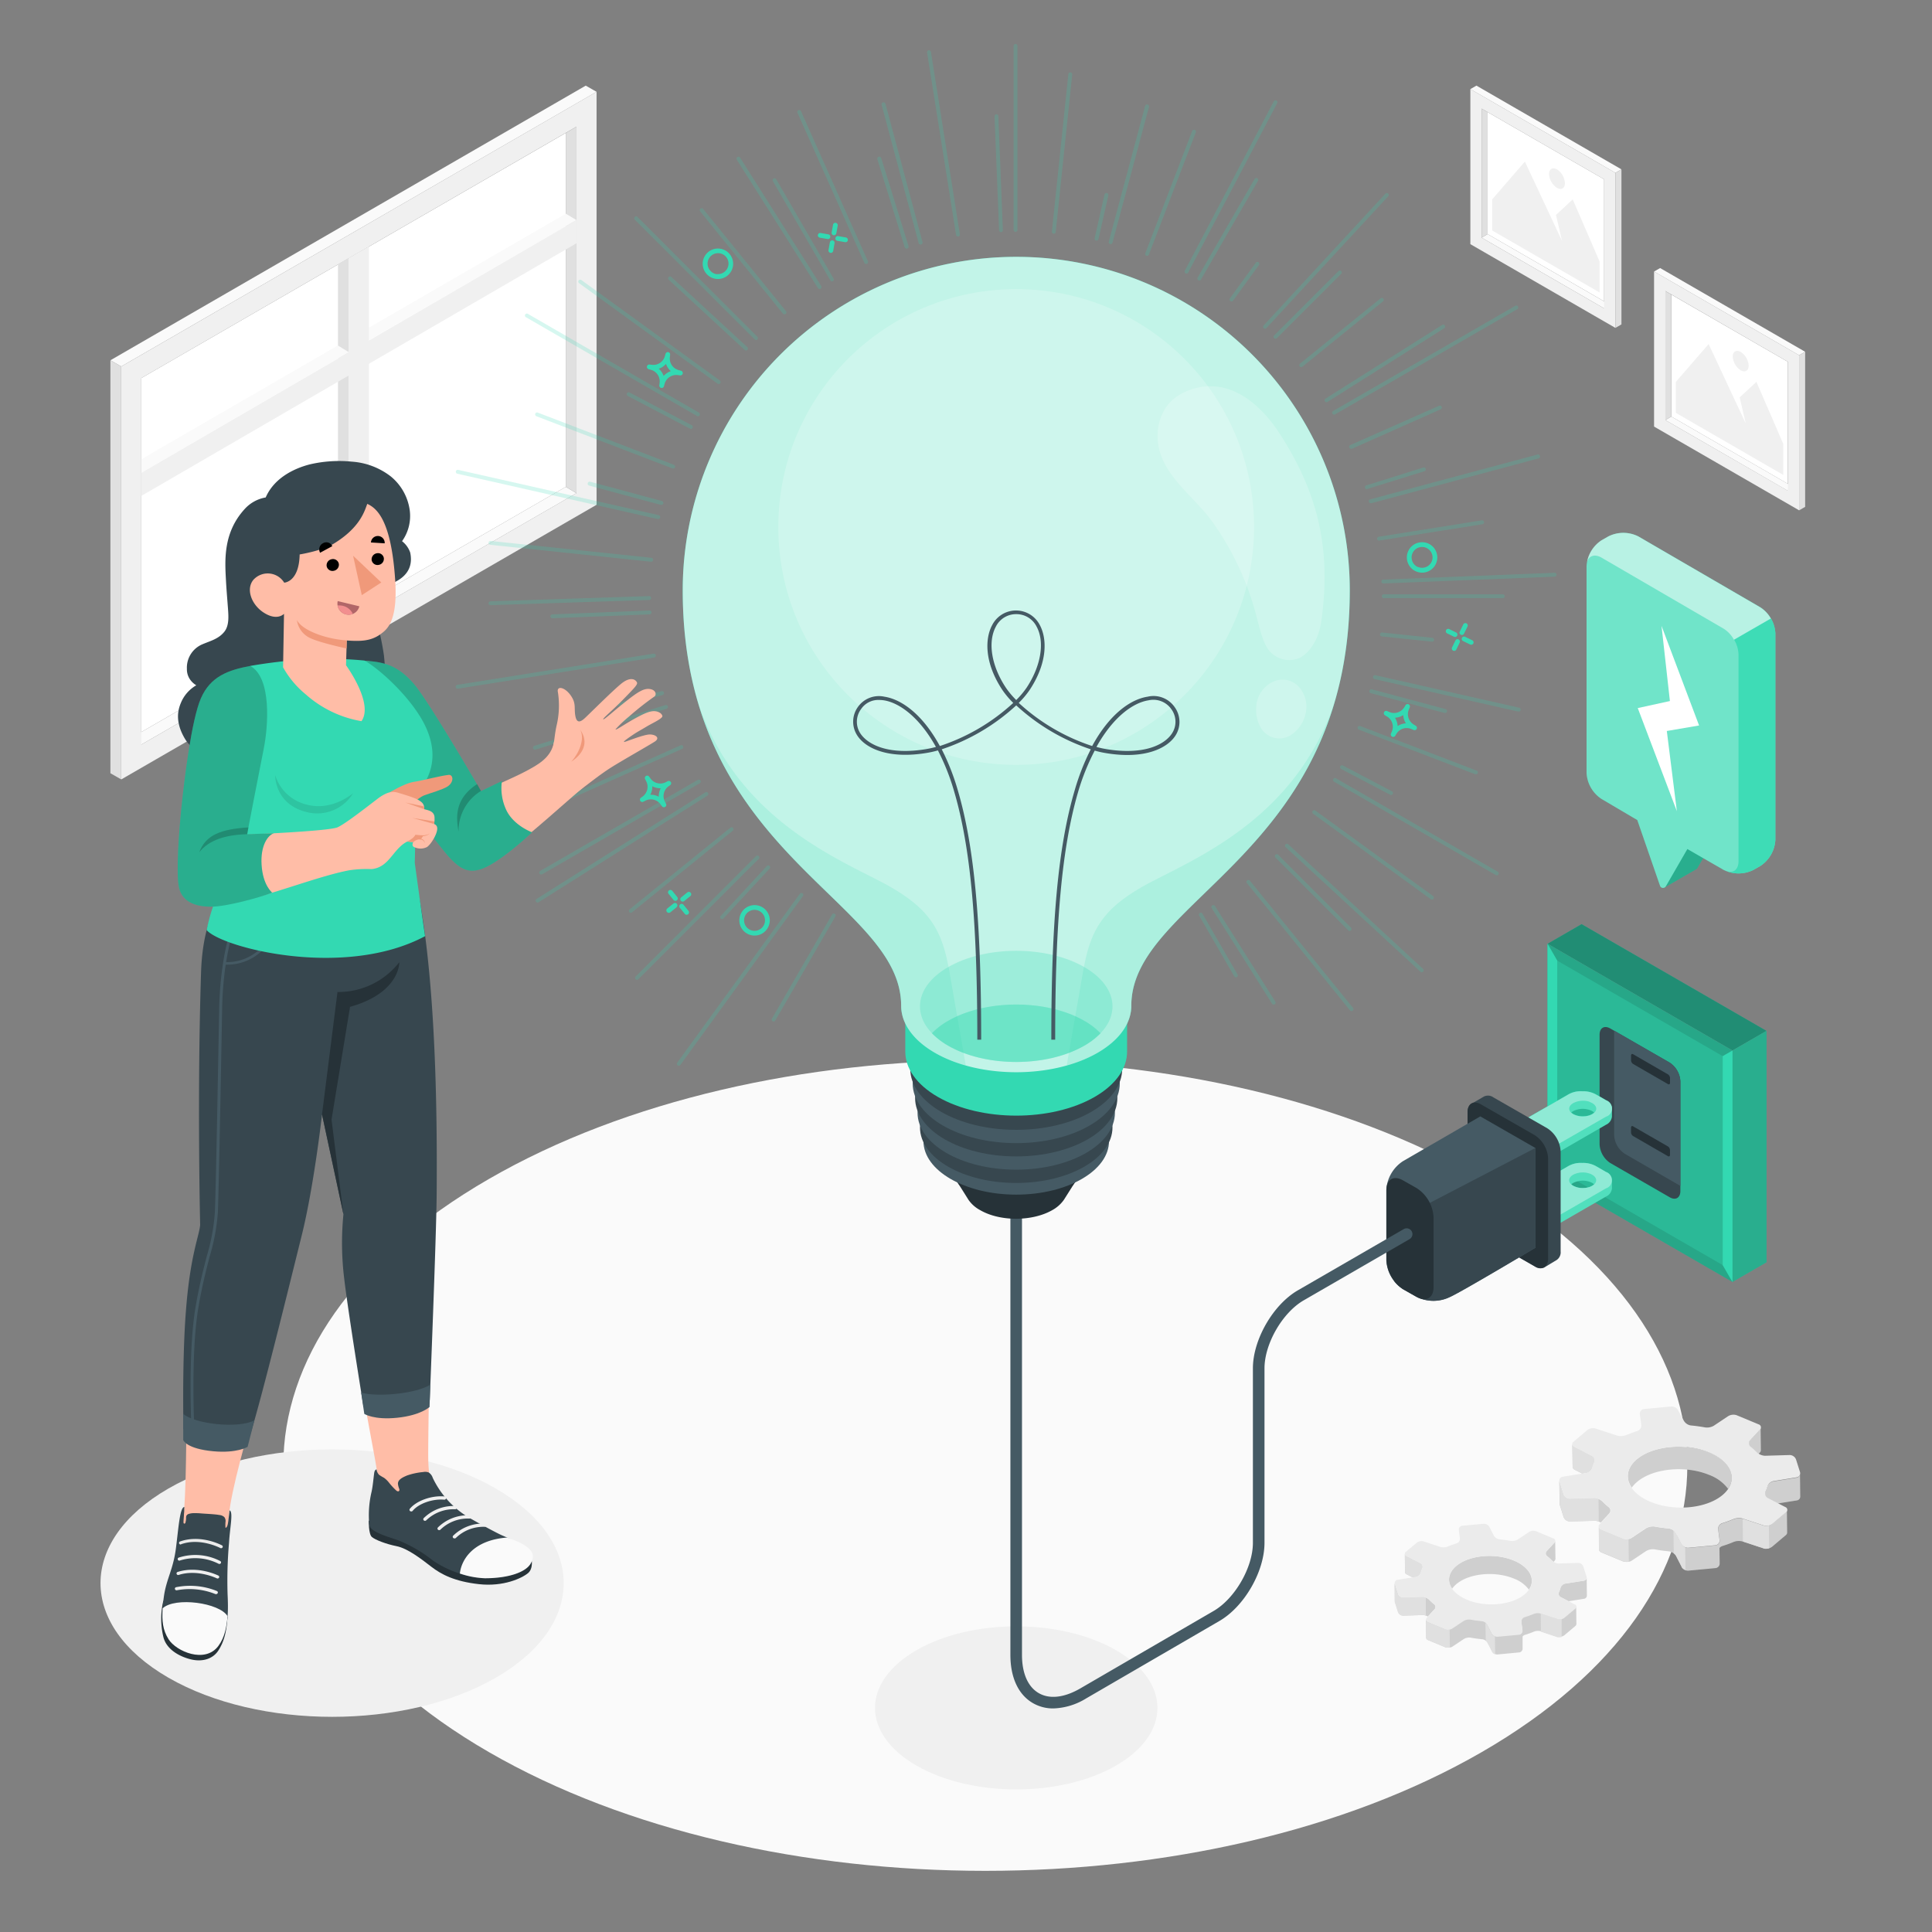 <svg xmlns="http://www.w3.org/2000/svg" viewBox="0 0 500 500"><rect x="0" y="0" width="500" height="500" fill="#808080" stroke="none"/><g id="freepik--Floor--inject-21"><path id="freepik--floor--inject-21" d="M126.54,453.45c-70.95-41-70.95-107.38,0-148.34s186-41,256.92,0,71,107.37,0,148.34S197.48,494.41,126.54,453.45Z" style="fill:#fafafa"></path></g><g id="freepik--Window--inject-21"><g id="freepik--window--inject-21"><polygon points="146.43 125.99 36.57 189.45 36.57 97.85 146.43 34.4 146.43 125.99" style="fill:#fff"></polygon><polygon points="33.81 191.05 36.57 192.7 149.19 127.63 146.43 125.99 33.81 191.05" style="fill:#fafafa"></polygon><path d="M154.39,23.76l-123,71.08V201.71l123-71.07Zm-5.21,103.87L36.57,192.7V97.85L149.19,32.78Z" style="fill:#f0f0f0"></path><polygon points="149.19 127.63 146.43 125.99 146.43 34.4 149.19 32.78 149.19 127.63" style="fill:#e0e0e0"></polygon><polygon points="154.39 23.76 151.59 22.16 28.57 93.24 31.37 94.84 154.39 23.76" style="fill:#fafafa"></polygon><polygon points="28.57 93.24 31.37 94.84 31.37 201.71 28.57 200.11 28.57 93.24" style="fill:#e0e0e0"></polygon><polygon points="38.87 117.56 38.87 120.8 149.19 56.96 146.43 55.31 38.87 117.56" style="fill:#fafafa"></polygon><polygon points="87.47 68.41 90.28 66.79 90.28 161.65 87.47 160.05 87.47 68.41" style="fill:#e0e0e0"></polygon><polygon points="95.48 63.8 90.28 66.79 90.28 161.65 95.48 158.64 95.48 63.8" style="fill:#f0f0f0"></polygon><polygon points="149.19 56.96 149.19 62.96 36.52 128.37 36.52 122.36 149.19 56.96" style="fill:#f0f0f0"></polygon><polygon points="90.28 91.15 87.47 89.43 36.57 118.89 36.57 122.36 90.28 91.15" style="fill:#fafafa"></polygon></g></g><g id="freepik--Pictures--inject-21"><g id="freepik--pictures--inject-21"><g id="freepik--Picture--inject-21"><g id="freepik--Frame--inject-21"><polygon points="464.24 126.1 462.69 127.02 430.99 108.72 432.53 107.8 464.24 126.1" style="fill:#fafafa"></polygon><polygon points="432.53 107.8 462.69 125.21 462.69 93.63 432.53 76.23 432.53 107.8" style="fill:#fff"></polygon><path d="M428.07,110.4l37.54,21.67V91.94L428.07,70.27ZM431,75.32l31.7,18.31V127L431,108.72Z" style="fill:#f0f0f0"></path><polygon points="430.99 108.72 432.53 107.8 432.53 76.23 430.99 75.32 430.99 108.72" style="fill:#e0e0e0"></polygon><polygon points="428.07 70.27 429.64 69.37 467.17 91.04 465.61 91.94 428.07 70.27" style="fill:#fafafa"></polygon><polygon points="467.17 91.04 465.61 91.94 465.61 132.07 467.17 131.18 467.17 91.04" style="fill:#e0e0e0"></polygon></g><g id="freepik--Land--inject-21"><polygon points="433.71 106.85 461.51 122.91 461.51 114.88 454.56 98.83 450.23 102.84 451.79 109.57 442.19 89.04 433.71 98.83 433.71 106.85" style="fill:#f0f0f0"></polygon><path d="M450.49,91.08a4.53,4.53,0,0,1,2.06,3.56c0,1.31-.92,1.84-2.06,1.19a4.56,4.56,0,0,1-2.05-3.57C448.44,91,449.36,90.42,450.49,91.08Z" style="fill:#f0f0f0"></path></g></g><g id="freepik--picture--inject-21"><g id="freepik--frame--inject-21"><polygon points="416.69 78.89 415.15 79.81 383.44 61.51 384.99 60.58 416.69 78.89" style="fill:#fafafa"></polygon><polygon points="384.99 60.58 415.15 77.99 415.15 46.41 384.99 29.01 384.99 60.58" style="fill:#fff"></polygon><path d="M380.53,63.19l37.53,21.67V44.73L380.53,23.06Zm2.91-35.08,31.71,18.3v33.4l-31.71-18.3Z" style="fill:#f0f0f0"></path><polygon points="383.44 61.51 384.99 60.58 384.99 29.01 383.44 28.11 383.44 61.51" style="fill:#e0e0e0"></polygon><polygon points="380.53 23.06 382.1 22.16 419.63 43.83 418.06 44.73 380.53 23.06" style="fill:#fafafa"></polygon><polygon points="419.63 43.83 418.06 44.73 418.06 84.86 419.63 83.96 419.63 43.83" style="fill:#e0e0e0"></polygon></g><g id="freepik--land--inject-21"><polygon points="386.17 59.64 413.97 75.69 413.97 67.67 407.02 51.61 402.69 55.63 404.25 62.35 394.64 41.82 386.17 51.61 386.17 59.64" style="fill:#f0f0f0"></polygon><path d="M403,43.86A4.56,4.56,0,0,1,405,47.43c0,1.31-.92,1.84-2.05,1.18a4.53,4.53,0,0,1-2.06-3.56C400.89,43.74,401.81,43.21,403,43.86Z" style="fill:#f0f0f0"></path></g></g></g></g><g id="freepik--Shadows--inject-21"><path id="freepik--Shadow--inject-21" d="M237.16,456.92c-14.28-8.24-14.28-21.6,0-29.84s37.41-8.24,51.68,0,14.28,21.6,0,29.84S251.43,465.16,237.16,456.92Z" style="fill:#f0f0f0"></path><path id="freepik--shadow--inject-21" d="M43.57,434.18c-23.41-13.52-23.41-35.43,0-48.94s61.36-13.52,84.76,0,23.41,35.42,0,48.94S67,447.69,43.57,434.18Z" style="fill:#f0f0f0"></path></g><g id="freepik--Gears--inject-21"><g id="freepik--Gear--inject-21"><path d="M407,379.61h0a.85.85,0,0,0,.51.74l1.95,1,1.14-.19a2,2,0,0,0,1.47-1.43,10.16,10.16,0,0,1,.45-1.23,1.28,1.28,0,0,0-.54-1.69l-4.54-2.35a.84.84,0,0,1-.52-.71Zm16.64-2c-2.64,2.22-3,5-1.35,7.38a8.55,8.55,0,0,1,1.42-1.51c4.19-3.52,12.55-4.3,18.68-1.75a10.76,10.76,0,0,1,4.84,3.58c2.27-3.3.37-7.26-4.91-9.46C436.17,373.35,427.81,374.14,423.62,377.65Zm-20,11.43h0a1.12,1.12,0,0,0,0,.36l1,3.17a1.77,1.77,0,0,0,1.63,1.18l6.44-.19a2.67,2.67,0,0,1,1,.21h0a2.26,2.26,0,0,1,.56.28l2.2-2.37a1.12,1.12,0,0,0-.18-1.67,15.22,15.22,0,0,1-1.55-1.41,3.49,3.49,0,0,0-1.09-.71,2.56,2.56,0,0,0-1-.22l-6.43.2a1.79,1.79,0,0,1-1.63-1.18l-1-3.17a1.06,1.06,0,0,1-.06-.34Zm52-19.49a.87.87,0,0,1-.26.51l-2.52,2.72a1.11,1.11,0,0,0,.18,1.67,15,15,0,0,1,1.55,1.41,2.66,2.66,0,0,0,.54.42l.32-.36a.89.89,0,0,0,.26-.63h0ZM413.81,401a.88.88,0,0,0,.1.35,1,1,0,0,0,.49.41l5.66,2.35a1.13,1.13,0,0,0,.24.08l.19,0a3.11,3.11,0,0,0,.86,0l.18,0h0a2.12,2.12,0,0,0,.72-.27l3.76-2.51a3.52,3.52,0,0,1,2.27-.43c1.2.23,2.42.39,3.64.5a2.44,2.44,0,0,1,1.23.53,1.54,1.54,0,0,1,.32.3.65.65,0,0,1,.13.16.91.91,0,0,1,.16.24l1.43,2.78,0,.06a.8.8,0,0,0,.15.21.9.9,0,0,0,.16.18l0,0a1.93,1.93,0,0,0,.21.17,2.3,2.3,0,0,0,.46.25,1.84,1.84,0,0,0,.79.12l7-.66a1.19,1.19,0,0,0,1.09-1.2l-.05-4a1.57,1.57,0,0,1,.72-.5,28.76,28.76,0,0,0,2.92-1.06,3.76,3.76,0,0,1,2.32-.13l.07,0,5.43,1.79a1.37,1.37,0,0,0,.29.07h.05a1.16,1.16,0,0,0,.32,0,2.4,2.4,0,0,0,1.49-.49l3.55-3a.87.87,0,0,0,.35-.64l-.07-5.84a.87.87,0,0,1-.35.61l-3.55,3a2.17,2.17,0,0,1-.79.39,2.46,2.46,0,0,1-1.37,0L451,393.07l-.06,0a3.86,3.86,0,0,0-2.33.13,26.54,26.54,0,0,1-2.92,1.06,1.53,1.53,0,0,0-1,1.6l.36,2.71a1.21,1.21,0,0,1-1.08,1.38l-7,.66a1.73,1.73,0,0,1-.79-.13,2,2,0,0,1-1-.89l-1.43-2.79a2.28,2.28,0,0,0-.6-.69,2.47,2.47,0,0,0-1.24-.53c-1.22-.11-2.44-.27-3.64-.5a3.53,3.53,0,0,0-2.27.44l-3.75,2.5a2,2,0,0,1-.73.28,2.59,2.59,0,0,1-1.47-.08l-5.65-2.35a.85.85,0,0,1-.6-.77Zm45-17.58a2.07,2.07,0,0,0-1.48,1.44,7.19,7.19,0,0,1-.45,1.22,1.28,1.28,0,0,0,.54,1.69l2.59,1.34,5-.8a1,1,0,0,0,.89-1h0l-.07-5.88a1,1,0,0,1-.9,1Z" style="fill:#e6e6e6"></path><path d="M407,379.61h0a.85.85,0,0,0,.51.74l1.95,1,1.14-.19a2,2,0,0,0,1.47-1.43,10.16,10.16,0,0,1,.45-1.23,1.28,1.28,0,0,0-.54-1.69l-4.54-2.35a.84.84,0,0,1-.52-.71Zm16.64-2c-2.64,2.22-3,5-1.35,7.38a8.55,8.55,0,0,1,1.42-1.51c4.19-3.52,12.55-4.3,18.68-1.75a10.76,10.76,0,0,1,4.84,3.58c2.27-3.3.37-7.26-4.91-9.46C436.17,373.35,427.81,374.14,423.62,377.65Zm-20,11.43h0a1.12,1.12,0,0,0,0,.36l1,3.17a1.77,1.77,0,0,0,1.63,1.18l6.44-.19a2.67,2.67,0,0,1,1,.21h0a2.26,2.26,0,0,1,.56.28l2.2-2.37a1.12,1.12,0,0,0-.18-1.67,15.22,15.22,0,0,1-1.55-1.41,3.49,3.49,0,0,0-1.09-.71,2.56,2.56,0,0,0-1-.22l-6.43.2a1.79,1.79,0,0,1-1.63-1.18l-1-3.17a1.06,1.06,0,0,1-.06-.34Zm52-19.49a.87.87,0,0,1-.26.51l-2.52,2.72a1.11,1.11,0,0,0,.18,1.67,15,15,0,0,1,1.55,1.41,2.66,2.66,0,0,0,.54.42l.32-.36a.89.89,0,0,0,.26-.63h0ZM413.81,401a.88.88,0,0,0,.1.35,1,1,0,0,0,.49.41l5.66,2.35a1.13,1.13,0,0,0,.24.08l.19,0a3.11,3.11,0,0,0,.86,0l.18,0h0a2.12,2.12,0,0,0,.72-.27l3.76-2.51a3.52,3.52,0,0,1,2.27-.43c1.2.23,2.42.39,3.64.5a2.44,2.44,0,0,1,1.23.53,1.54,1.54,0,0,1,.32.3.65.65,0,0,1,.13.16.91.91,0,0,1,.16.24l1.43,2.78,0,.06a.8.8,0,0,0,.15.21.9.9,0,0,0,.16.18l0,0a1.93,1.93,0,0,0,.21.17,2.3,2.3,0,0,0,.46.25,1.84,1.84,0,0,0,.79.12l7-.66a1.19,1.19,0,0,0,1.09-1.2l-.05-4a1.57,1.57,0,0,1,.72-.5,28.76,28.76,0,0,0,2.92-1.06,3.76,3.76,0,0,1,2.32-.13l.07,0,5.43,1.79a1.37,1.37,0,0,0,.29.07h.05a1.16,1.16,0,0,0,.32,0,2.4,2.4,0,0,0,1.49-.49l3.55-3a.87.87,0,0,0,.35-.64l-.07-5.84a.87.87,0,0,1-.35.61l-3.55,3a2.17,2.17,0,0,1-.79.39,2.46,2.46,0,0,1-1.37,0L451,393.07l-.06,0a3.86,3.86,0,0,0-2.33.13,26.54,26.54,0,0,1-2.92,1.06,1.53,1.53,0,0,0-1,1.6l.36,2.71a1.21,1.21,0,0,1-1.08,1.38l-7,.66a1.73,1.73,0,0,1-.79-.13,2,2,0,0,1-1-.89l-1.43-2.79a2.28,2.28,0,0,0-.6-.69,2.47,2.47,0,0,0-1.24-.53c-1.22-.11-2.44-.27-3.64-.5a3.53,3.53,0,0,0-2.27.44l-3.75,2.5a2,2,0,0,1-.73.28,2.59,2.59,0,0,1-1.47-.08l-5.65-2.35a.85.85,0,0,1-.6-.77Zm45-17.58a2.07,2.07,0,0,0-1.48,1.44,7.19,7.19,0,0,1-.45,1.22,1.28,1.28,0,0,0,.54,1.69l2.59,1.34,5-.8a1,1,0,0,0,.89-1h0l-.07-5.88a1,1,0,0,1-.9,1Z" style="opacity:0.1"></path><path d="M451,393.07l5.42,1.78a2.46,2.46,0,0,0,1.37,0l.07,5.86a3.29,3.29,0,0,1-.7.11,1.16,1.16,0,0,1-.32,0h-.05a1.37,1.37,0,0,1-.29-.07l-5.43-1.79Z" style="fill:#e0e0e0"></path><path d="M433.09,396.08a2.28,2.28,0,0,1,.6.69l1.43,2.79a2,2,0,0,0,1,.89l.07,5.87a2.3,2.3,0,0,1-.46-.25,1.93,1.93,0,0,1-.21-.17l0,0a.9.9,0,0,1-.16-.18.8.8,0,0,1-.15-.21l0-.06-1.43-2.78a.91.91,0,0,0-.16-.24,1.83,1.83,0,0,0-.13-.16,2.21,2.21,0,0,0-.32-.28v0Z" style="fill:#e0e0e0"></path><path d="M406.91,373.75a.82.82,0,0,0,.52.71l4.54,2.35a1.28,1.28,0,0,1,.54,1.69,7.29,7.29,0,0,0-.45,1.23,2,2,0,0,1-1.48,1.43l-1.13.18-1.95-1a.88.88,0,0,1-.52-.74h0Z" style="fill:#e0e0e0"></path><path d="M403.58,383.22a1.06,1.06,0,0,0,.06.34l1,3.17a1.79,1.79,0,0,0,1.63,1.18l6.43-.2a2.56,2.56,0,0,1,1,.22l.06,5.87a2.67,2.67,0,0,0-1-.21l-6.44.19a1.77,1.77,0,0,1-1.63-1.18l-1-3.17a1.12,1.12,0,0,1,0-.36h0Z" style="fill:#e0e0e0"></path><path d="M413.74,395.07a.85.85,0,0,0,.6.77l5.65,2.35a2.59,2.59,0,0,0,1.47.08l.07,5.86-.18,0a3.11,3.11,0,0,1-.86,0l-.19,0a1.13,1.13,0,0,1-.24-.08l-5.66-2.35a1,1,0,0,1-.49-.41.88.88,0,0,1-.1-.35Z" style="fill:#e0e0e0"></path><path d="M410.81,370.09l-3.55,3a.77.77,0,0,0,.17,1.38l4.54,2.35a1.28,1.28,0,0,1,.54,1.69,7.29,7.29,0,0,0-.45,1.23,2,2,0,0,1-1.48,1.43l-6.1,1a1,1,0,0,0-.84,1.41l1,3.17a1.77,1.77,0,0,0,1.64,1.17l6.42-.18a3.18,3.18,0,0,1,2.09.92,16.51,16.51,0,0,0,1.56,1.41,1.11,1.11,0,0,1,.17,1.67L414,394.44a.82.82,0,0,0,.32,1.4l5.66,2.35a2.61,2.61,0,0,0,2.2-.2l3.75-2.51a3.51,3.51,0,0,1,2.27-.43c1.2.23,2.42.39,3.64.5a2.53,2.53,0,0,1,1.84,1.23l1.43,2.78a2,2,0,0,0,1.83,1l7-.66a1.21,1.21,0,0,0,1.08-1.38l-.36-2.71a1.52,1.52,0,0,1,1-1.6,28.76,28.76,0,0,0,2.92-1.06A3.83,3.83,0,0,1,451,393l5.5,1.81a2.53,2.53,0,0,0,2.15-.41l3.55-3a.77.77,0,0,0-.17-1.38l-4.54-2.35a1.28,1.28,0,0,1-.54-1.69,7.19,7.19,0,0,0,.45-1.22,2.05,2.05,0,0,1,1.48-1.44l6.1-1a1.06,1.06,0,0,0,.84-1.42l-1-3.16a1.78,1.78,0,0,0-1.64-1.18l-6.42.19a3.23,3.23,0,0,1-2.09-.92,15.25,15.25,0,0,0-1.56-1.41,1.11,1.11,0,0,1-.17-1.67l2.52-2.73a.82.82,0,0,0-.33-1.4l-5.65-2.35a2.65,2.65,0,0,0-2.2.21l-3.75,2.5a3.51,3.51,0,0,1-2.27.43c-1.2-.22-2.42-.39-3.65-.5a2.55,2.55,0,0,1-1.83-1.22L434.31,365a2,2,0,0,0-1.83-1l-7,.66a1.2,1.2,0,0,0-1.08,1.38l.36,2.71a1.5,1.5,0,0,1-1,1.59,28.79,28.79,0,0,0-2.92,1.07,3.76,3.76,0,0,1-2.32.12l-5.5-1.8A2.5,2.5,0,0,0,410.81,370.09Zm31.49,5.81c6.13,2.54,7.7,7.46,3.51,11s-12.55,4.31-18.68,1.76-7.7-7.47-3.51-11S436.17,373.35,442.3,375.9Z" style="fill:#ebebeb"></path></g><g id="freepik--gear--inject-21"><path d="M363.61,406.82h0a.68.68,0,0,0,.41.59l1.55.8.91-.15a1.62,1.62,0,0,0,1.18-1.14,7.67,7.67,0,0,1,.35-1,1,1,0,0,0-.43-1.34L364,402.72a.66.66,0,0,1-.41-.56Zm13.27-1.55c-2.1,1.77-2.39,4-1.08,5.88a6.66,6.66,0,0,1,1.14-1.21c3.33-2.8,10-3.42,14.89-1.39a8.62,8.62,0,0,1,3.86,2.85c1.8-2.63.29-5.79-3.92-7.54C386.89,401.83,380.22,402.46,376.88,405.27ZM361,414.37h0a1,1,0,0,0,.05.29l.8,2.52a1.4,1.4,0,0,0,1.3.94l5.13-.15a1.94,1.94,0,0,1,.79.17h0a2.58,2.58,0,0,1,.44.22l1.75-1.89a.89.89,0,0,0-.14-1.33,13.6,13.6,0,0,1-1.24-1.12,2.64,2.64,0,0,0-.86-.57,2,2,0,0,0-.8-.17l-5.13.15a1.42,1.42,0,0,1-1.31-.94L361,410a1,1,0,0,1-.05-.27Zm41.48-15.53a.68.68,0,0,1-.21.4l-2,2.17a.89.89,0,0,0,.14,1.33,12.35,12.35,0,0,1,1.24,1.13,2.12,2.12,0,0,0,.43.33l.26-.28a.75.75,0,0,0,.21-.51h0Zm-33.38,25a.57.57,0,0,0,.08.28.74.74,0,0,0,.39.32l4.51,1.88a.66.66,0,0,0,.2.06.58.58,0,0,0,.14,0,2.28,2.28,0,0,0,.69,0l.15,0h0a1.59,1.59,0,0,0,.58-.21l3-2a2.74,2.74,0,0,1,1.8-.34c1,.18,1.93.31,2.91.4a1.78,1.78,0,0,1,1,.42,1.53,1.53,0,0,1,.36.37.94.94,0,0,1,.12.18l1.15,2.22,0,0a.66.66,0,0,0,.12.17.53.53,0,0,0,.12.14h0a.79.79,0,0,0,.17.14,1.65,1.65,0,0,0,.37.2,1.35,1.35,0,0,0,.62.1l5.6-.53a1,1,0,0,0,.87-.95l0-3.18a1.27,1.27,0,0,1,.57-.4,20.67,20.67,0,0,0,2.33-.84,3,3,0,0,1,1.85-.11l.05,0,4.33,1.43.24,0h0a1,1,0,0,0,.25,0,1.91,1.91,0,0,0,1.19-.39l2.83-2.38a.74.74,0,0,0,.28-.51l-.06-4.66a.72.72,0,0,1-.27.49l-2.84,2.38a1.58,1.58,0,0,1-.62.31,1.88,1.88,0,0,1-1.1,0l-4.32-1.41-.05,0a3,3,0,0,0-1.86.1,23.54,23.54,0,0,1-2.32.84,1.21,1.21,0,0,0-.83,1.28l.29,2.16a1,1,0,0,1-.86,1.1l-5.6.52a1.29,1.29,0,0,1-.63-.1,1.57,1.57,0,0,1-.83-.71l-1.14-2.22a1.78,1.78,0,0,0-.48-.55,2,2,0,0,0-1-.42c-1-.09-1.95-.22-2.9-.4a2.77,2.77,0,0,0-1.81.34l-3,2a1.68,1.68,0,0,1-.58.23,2.12,2.12,0,0,1-1.18-.07l-4.5-1.87a.69.69,0,0,1-.48-.61Zm35.9-14a1.66,1.66,0,0,0-1.17,1.15,6.09,6.09,0,0,1-.36,1,1,1,0,0,0,.43,1.34l2.06,1.07,4-.64a.83.83,0,0,0,.72-.81h0l-.05-4.69a.84.84,0,0,1-.72.82Z" style="fill:#e6e6e6"></path><path d="M363.61,406.82h0a.68.68,0,0,0,.41.59l1.55.8.91-.15a1.62,1.62,0,0,0,1.18-1.14,7.67,7.67,0,0,1,.35-1,1,1,0,0,0-.43-1.34L364,402.72a.66.66,0,0,1-.41-.56Zm13.27-1.55c-2.1,1.77-2.39,4-1.08,5.88a6.66,6.66,0,0,1,1.14-1.21c3.33-2.8,10-3.42,14.89-1.39a8.62,8.62,0,0,1,3.86,2.85c1.8-2.63.29-5.79-3.92-7.54C386.89,401.83,380.22,402.46,376.88,405.27ZM361,414.37h0a1,1,0,0,0,.05.29l.8,2.52a1.4,1.4,0,0,0,1.3.94l5.13-.15a1.94,1.94,0,0,1,.79.17h0a2.58,2.58,0,0,1,.44.22l1.75-1.89a.89.89,0,0,0-.14-1.33,13.6,13.6,0,0,1-1.24-1.12,2.64,2.64,0,0,0-.86-.57,2,2,0,0,0-.8-.17l-5.13.15a1.42,1.42,0,0,1-1.31-.94L361,410a1,1,0,0,1-.05-.27Zm41.48-15.53a.68.68,0,0,1-.21.4l-2,2.17a.89.89,0,0,0,.14,1.33,12.35,12.35,0,0,1,1.24,1.13,2.12,2.12,0,0,0,.43.33l.26-.28a.75.75,0,0,0,.21-.51h0Zm-33.38,25a.57.57,0,0,0,.08.28.74.74,0,0,0,.39.32l4.51,1.88a.66.66,0,0,0,.2.06.58.58,0,0,0,.14,0,2.28,2.28,0,0,0,.69,0l.15,0h0a1.59,1.59,0,0,0,.58-.21l3-2a2.74,2.74,0,0,1,1.8-.34c1,.18,1.93.31,2.91.4a1.78,1.78,0,0,1,1,.42,1.53,1.53,0,0,1,.36.37.94.94,0,0,1,.12.18l1.15,2.22,0,0a.66.66,0,0,0,.12.17.53.53,0,0,0,.12.14h0a.79.79,0,0,0,.17.14,1.65,1.65,0,0,0,.37.2,1.35,1.35,0,0,0,.62.1l5.6-.53a1,1,0,0,0,.87-.95l0-3.18a1.27,1.27,0,0,1,.57-.4,20.67,20.67,0,0,0,2.33-.84,3,3,0,0,1,1.85-.11l.05,0,4.33,1.43.24,0h0a1,1,0,0,0,.25,0,1.91,1.91,0,0,0,1.19-.39l2.83-2.38a.74.74,0,0,0,.28-.51l-.06-4.66a.72.72,0,0,1-.27.49l-2.84,2.38a1.58,1.58,0,0,1-.62.31,1.88,1.88,0,0,1-1.1,0l-4.32-1.41-.05,0a3,3,0,0,0-1.86.1,23.54,23.54,0,0,1-2.32.84,1.21,1.21,0,0,0-.83,1.28l.29,2.16a1,1,0,0,1-.86,1.1l-5.6.52a1.29,1.29,0,0,1-.63-.1,1.57,1.57,0,0,1-.83-.71l-1.14-2.22a1.78,1.78,0,0,0-.48-.55,2,2,0,0,0-1-.42c-1-.09-1.95-.22-2.9-.4a2.77,2.77,0,0,0-1.81.34l-3,2a1.68,1.68,0,0,1-.58.23,2.12,2.12,0,0,1-1.18-.07l-4.5-1.87a.69.69,0,0,1-.48-.61Zm35.9-14a1.66,1.66,0,0,0-1.17,1.15,6.09,6.09,0,0,1-.36,1,1,1,0,0,0,.43,1.34l2.06,1.07,4-.64a.83.83,0,0,0,.72-.81h0l-.05-4.69a.84.84,0,0,1-.72.82Z" style="opacity:0.1"></path><path d="M398.74,417.56l4.32,1.41a1.88,1.88,0,0,0,1.1,0l0,4.67a2.62,2.62,0,0,1-.56.09,1,1,0,0,1-.25,0h0l-.24,0-4.33-1.43Z" style="fill:#e0e0e0"></path><path d="M384.43,420a1.78,1.78,0,0,1,.48.55l1.14,2.22a1.57,1.57,0,0,0,.83.71l.06,4.68a1.65,1.65,0,0,1-.37-.2.79.79,0,0,1-.17-.14h0a.53.53,0,0,1-.12-.14.66.66,0,0,1-.12-.17l0,0L385,425.19a.94.94,0,0,0-.12-.18,1.47,1.47,0,0,0-.1-.13l-.26-.23h0Z" style="fill:#e0e0e0"></path><path d="M363.55,402.16a.68.68,0,0,0,.42.56l3.62,1.88a1,1,0,0,1,.43,1.34,6.46,6.46,0,0,0-.36,1,1.62,1.62,0,0,1-1.18,1.15l-.9.14-1.55-.8a.66.66,0,0,1-.41-.59h0Z" style="fill:#e0e0e0"></path><path d="M360.9,409.71a1,1,0,0,0,.05.27l.8,2.52a1.42,1.42,0,0,0,1.31.94l5.13-.15a2,2,0,0,1,.8.17l0,4.68a1.94,1.94,0,0,0-.79-.17l-5.13.15a1.4,1.4,0,0,1-1.3-.94l-.8-2.52a1,1,0,0,1-.05-.29h0Z" style="fill:#e0e0e0"></path><path d="M369,419.16a.69.69,0,0,0,.48.61l4.5,1.87a2.12,2.12,0,0,0,1.18.07l.06,4.67-.15,0a2.28,2.28,0,0,1-.69,0,.58.58,0,0,1-.14,0,.66.66,0,0,1-.2-.06l-4.51-1.88a.74.74,0,0,1-.39-.32.57.57,0,0,1-.08-.28Z" style="fill:#e0e0e0"></path><path d="M366.67,399.24l-2.84,2.38a.62.62,0,0,0,.14,1.1l3.62,1.88a1,1,0,0,1,.43,1.34,6.46,6.46,0,0,0-.36,1,1.61,1.61,0,0,1-1.17,1.14l-4.87.79A.84.84,0,0,0,361,410l.81,2.52a1.39,1.39,0,0,0,1.3.94l5.12-.15a2.51,2.51,0,0,1,1.67.74,13.6,13.6,0,0,0,1.24,1.12.89.89,0,0,1,.14,1.33l-2,2.17a.66.66,0,0,0,.26,1.12l4.5,1.87a2.12,2.12,0,0,0,1.76-.16l3-2a2.77,2.77,0,0,1,1.81-.34c.95.18,1.93.31,2.9.4a2,2,0,0,1,1.47,1l1.14,2.22a1.61,1.61,0,0,0,1.46.81l5.6-.52a1,1,0,0,0,.85-1.1l-.28-2.16a1.21,1.21,0,0,1,.83-1.28,21.23,21.23,0,0,0,2.32-.84,3,3,0,0,1,1.86-.1l4.38,1.43a2,2,0,0,0,1.71-.32l2.84-2.38a.62.62,0,0,0-.14-1.1l-3.62-1.88a1,1,0,0,1-.43-1.34,6.09,6.09,0,0,0,.36-1,1.61,1.61,0,0,1,1.17-1.14l4.87-.79a.84.84,0,0,0,.67-1.13l-.81-2.52a1.42,1.42,0,0,0-1.3-.94l-5.12.15a2.55,2.55,0,0,1-1.67-.73,12.35,12.35,0,0,0-1.24-1.13.89.89,0,0,1-.14-1.33l2-2.17a.66.66,0,0,0-.26-1.12l-4.5-1.87a2.12,2.12,0,0,0-1.76.16l-3,2a2.77,2.77,0,0,1-1.81.34c-1-.18-1.93-.31-2.91-.4a2,2,0,0,1-1.46-1l-1.14-2.22a1.61,1.61,0,0,0-1.46-.81l-5.6.52a1,1,0,0,0-.85,1.1l.28,2.16a1.21,1.21,0,0,1-.83,1.28,23.54,23.54,0,0,0-2.32.84,3,3,0,0,1-1.86.1l-4.38-1.43A2,2,0,0,0,366.67,399.24Zm25.1,4.63c4.89,2,6.14,5.95,2.8,8.75s-10,3.44-14.89,1.4-6.14-5.95-2.8-8.75S386.89,401.83,391.77,403.87Z" style="fill:#ebebeb"></path></g></g><g id="freepik--Outlet--inject-21"><g id="freepik--outlet--inject-21"><polygon points="400.5 244.25 448.36 271.88 457.18 266.79 409.31 239.16 400.5 244.25" style="fill:#33D9B2"></polygon><polygon points="400.5 244.25 448.36 271.88 457.18 266.79 409.31 239.16 400.5 244.25" style="opacity:0.35"></polygon><polygon points="448.36 331.77 448.36 271.88 457.18 266.79 457.18 326.68 448.36 331.77" style="fill:#33D9B2"></polygon><polygon points="448.36 331.77 448.36 271.88 457.18 266.79 457.18 326.68 448.36 331.77" style="opacity:0.2"></polygon><polygon points="448.36 331.77 400.5 304.14 400.5 244.25 448.36 271.88 448.36 331.77" style="fill:#33D9B2"></polygon><polygon points="448.36 331.77 400.5 304.14 400.5 244.25 448.36 271.88 448.36 331.77" style="opacity:0.15"></polygon><polygon points="448.36 271.88 445.84 273.33 403.01 248.61 400.5 244.25 448.36 271.88" style="opacity:0.1"></polygon><polygon points="400.5 304.14 403.02 302.69 445.84 327.41 448.36 331.77 400.5 304.14" style="opacity:0.1"></polygon><polygon points="448.36 331.77 445.84 327.41 445.84 273.33 448.36 271.88 448.36 331.77" style="fill:#33D9B2"></polygon><polygon points="400.5 304.14 403.02 302.69 403.01 248.61 400.5 244.25 400.5 304.14" style="fill:#33D9B2"></polygon><path d="M434.88,279.86v28.37c0,1.78-1.24,2.5-2.78,1.61L416.76,301a6.16,6.16,0,0,1-2.79-4.83V267.78c0-1.77,1.25-2.49,2.79-1.6L432.1,275A6.15,6.15,0,0,1,434.88,279.86Z" style="fill:#37474f"></path><path d="M432.1,275l-14.36-8.28V293.8a6.16,6.16,0,0,0,2.79,4.82l14.35,8.29V279.86A6.15,6.15,0,0,0,432.1,275Z" style="fill:#455a64"></path><path d="M422.66,272.84l9,5.2a1.18,1.18,0,0,1,.54.93v1.28c0,.34-.24.48-.54.31l-9-5.2a1.18,1.18,0,0,1-.54-.93v-1.28C422.13,272.81,422.37,272.67,422.66,272.84Z" style="fill:#263238"></path><path d="M422.65,291.5l9,5.19a1.18,1.18,0,0,1,.54.93v1.28c0,.34-.24.48-.54.31l-9-5.2a1.17,1.17,0,0,1-.54-.93v-1.27C422.12,291.46,422.36,291.32,422.65,291.5Z" style="fill:#263238"></path></g></g><g id="freepik--Cable--inject-21"><g id="freepik--cable--inject-21"><g id="freepik--Plug--inject-21"><path d="M417.17,286.84a2.6,2.6,0,0,0-1.53-2.12l-2.5-1.45a6.75,6.75,0,0,0-3.67-.88,6.36,6.36,0,0,0-3.69.88L385.44,295v2.11l9.87,5.7h0l20.32-11.73a2.58,2.58,0,0,0,1.53-2.12Zm-5.1,1.45a4.23,4.23,0,0,1-.71.32,5.51,5.51,0,0,1-1.74.27,5.1,5.1,0,0,1-2.47-.59,2.5,2.5,0,0,1-.5-.37,2.47,2.47,0,0,1,.5-.36,5.46,5.46,0,0,1,4.21-.31,3.25,3.25,0,0,1,.71.31,2.47,2.47,0,0,1,.5.36A2.5,2.5,0,0,1,412.07,288.29Z" style="fill:#33D9B2"></path><path d="M385.44,295l9.87,5.69h0L415.64,289a2.23,2.23,0,0,0,0-4.24l-2.5-1.45a6.75,6.75,0,0,0-3.67-.88,6.36,6.36,0,0,0-3.69.88m5.58,1.86a4.6,4.6,0,0,1,.71.31c1.36.79,1.36,2.06,0,2.85a4.23,4.23,0,0,1-.71.32,5.51,5.51,0,0,1-1.74.27,5.1,5.1,0,0,1-2.47-.59c-1.37-.79-1.37-2.06,0-2.85A5.51,5.51,0,0,1,411.36,285.13Z" style="fill:#33D9B2"></path><path d="M385.44,295l9.87,5.69h0L415.64,289a2.23,2.23,0,0,0,0-4.24l-2.5-1.45a6.75,6.75,0,0,0-3.67-.88,6.36,6.36,0,0,0-3.69.88m5.58,1.86a4.6,4.6,0,0,1,.71.31c1.36.79,1.36,2.06,0,2.85a4.23,4.23,0,0,1-.71.32,5.51,5.51,0,0,1-1.74.27,5.1,5.1,0,0,1-2.47-.59c-1.37-.79-1.37-2.06,0-2.85A5.51,5.51,0,0,1,411.36,285.13Z" style="fill:#fff;opacity:0.45"></path><path d="M415.64,289l-20.32,11.73h0L385.44,295v2.11l9.87,5.69h0l20.32-11.72a2.58,2.58,0,0,0,1.53-2.13v-2.11A2.58,2.58,0,0,1,415.64,289Z" style="fill:#fff;opacity:0.15"></path><path d="M407.14,288.29a2.73,2.73,0,0,1-.49-.37,3.3,3.3,0,0,1,.49-.37,5.49,5.49,0,0,1,4.22-.3,3.79,3.79,0,0,1,.71.3,2.51,2.51,0,0,1,.49.37c.83-.78.67-1.81-.49-2.48a4.6,4.6,0,0,0-.71-.31,5.49,5.49,0,0,0-4.22.31C405.78,286.23,405.78,287.5,407.14,288.29Z" style="fill:#fff;opacity:0.15"></path><path d="M417.17,305.43a2.6,2.6,0,0,0-1.53-2.13l-2.5-1.45a6.84,6.84,0,0,0-3.67-.88,6.44,6.44,0,0,0-3.69.88l-20.34,11.73v2.12l9.87,5.69h0l20.32-11.73a2.58,2.58,0,0,0,1.53-2.12Zm-5.1,1.44a3.55,3.55,0,0,1-.71.32,5.51,5.51,0,0,1-1.74.27,5,5,0,0,1-2.47-.59,2.47,2.47,0,0,1-.5-.36,2.5,2.5,0,0,1,.5-.37,5.46,5.46,0,0,1,4.21-.31,4.6,4.6,0,0,1,.71.31,2.5,2.5,0,0,1,.5.37A2.47,2.47,0,0,1,412.07,306.87Z" style="fill:#33D9B2"></path><path d="M385.44,313.58l9.87,5.69h0l20.32-11.72a2.24,2.24,0,0,0,0-4.25l-2.5-1.45a6.84,6.84,0,0,0-3.67-.88,6.44,6.44,0,0,0-3.69.88m5.58,1.87a3.25,3.25,0,0,1,.71.31c1.36.78,1.36,2.06,0,2.84a3.55,3.55,0,0,1-.71.32,5.51,5.51,0,0,1-1.74.27,5,5,0,0,1-2.47-.59c-1.37-.78-1.37-2.06,0-2.84A5.46,5.46,0,0,1,411.36,303.72Z" style="fill:#33D9B2"></path><path d="M385.44,313.58l9.87,5.69h0l20.32-11.72a2.24,2.24,0,0,0,0-4.25l-2.5-1.45a6.84,6.84,0,0,0-3.67-.88,6.44,6.44,0,0,0-3.69.88m5.58,1.87a3.25,3.25,0,0,1,.71.31c1.36.78,1.36,2.06,0,2.84a3.55,3.55,0,0,1-.71.32,5.51,5.51,0,0,1-1.74.27,5,5,0,0,1-2.47-.59c-1.37-.78-1.37-2.06,0-2.84A5.46,5.46,0,0,1,411.36,303.72Z" style="fill:#fff;opacity:0.45"></path><path d="M415.64,307.55l-20.32,11.73h0l-9.87-5.69v2.11l9.87,5.69h0l20.32-11.72a2.58,2.58,0,0,0,1.53-2.13v-2.11A2.58,2.58,0,0,1,415.64,307.55Z" style="fill:#fff;opacity:0.15"></path><path d="M407.14,306.88a2.73,2.73,0,0,1-.49-.37,3.3,3.3,0,0,1,.49-.37,5.49,5.49,0,0,1,4.22-.3,3.79,3.79,0,0,1,.71.3,2.15,2.15,0,0,1,.49.36c.83-.77.67-1.8-.49-2.47a4.6,4.6,0,0,0-.71-.31,5.49,5.49,0,0,0-4.22.31C405.78,304.82,405.78,306.09,407.14,306.88Z" style="fill:#fff;opacity:0.15"></path><path d="M402.89,326.07a2.4,2.4,0,0,0,1-2.21V298a7.6,7.6,0,0,0-3.45-6l-13.95-8a2.4,2.4,0,0,0-2.43-.23c-.57.34-2.65,1.54-3.23,1.87a2.38,2.38,0,0,0-1,2.22v25.91a7.6,7.6,0,0,0,3.45,6l13.95,8a2.41,2.41,0,0,0,2.43.25Z" style="fill:#37474f"></path><path d="M400.65,299.82v25.9c0,2.2-1.54,3.09-3.44,2l-13.95-8a7.6,7.6,0,0,1-3.45-6V287.8c0-2.2,1.54-3.09,3.45-2l13.95,8A7.62,7.62,0,0,1,400.65,299.82Z" style="fill:#263238"></path><path d="M397.38,297.11v25.8s-19.11,11.42-22.09,12.74a9.74,9.74,0,0,1-8.66,0l-3.53-2a9.58,9.58,0,0,1-4.33-7.5V308a9.56,9.56,0,0,1,4.33-7.5l20-11.58Z" style="fill:#455a64"></path><path d="M360.75,331.45a8.14,8.14,0,0,0,2.35,2.17l3.53,2a9.74,9.74,0,0,0,8.66,0c3-1.32,22.09-12.74,22.09-12.74v-25.8l-27.51,14.31Z" style="fill:#37474f"></path><path d="M363.1,305.48l3.53,2A9.58,9.58,0,0,1,371,315v18.14c0,2.77-1.94,3.88-4.33,2.5l-3.53-2a9.58,9.58,0,0,1-4.33-7.5V308C358.77,305.21,360.71,304.1,363.1,305.48Z" style="fill:#263238"></path></g><path d="M272.6,442.14a10.33,10.33,0,0,1-5.27-1.37c-3.77-2.17-5.84-6.6-5.84-12.48v-124a1.5,1.5,0,0,1,3,0v124c0,4.76,1.54,8.27,4.34,9.89s6.6,1.18,10.72-1.2l34.53-20.06c5.51-3.19,10.17-11.27,10.17-17.63V354.12c0-7.42,5.23-16.49,11.66-20.2l27.38-15.83a1.5,1.5,0,1,1,1.5,2.6l-27.38,15.83c-5.51,3.18-10.16,11.24-10.16,17.6v45.17c0,7.43-5.24,16.5-11.67,20.22l-34.52,20.06A17.1,17.1,0,0,1,272.6,442.14Z" style="fill:#455a64"></path></g></g><g id="freepik--light-bulb--inject-21"><g id="freepik--Bulb--inject-21"><g id="freepik--Socket--inject-21"><ellipse cx="263" cy="302.71" rx="16.24" ry="9.38" transform="translate(-0.79 0.69) rotate(-0.15)" style="fill:#263238"></ellipse><path d="M278.35,305.74h-2.63a8.06,8.06,0,0,0-3.39-3.34c-5.16-3-13.52-2.94-18.67,0a8,8,0,0,0-3.37,3.36h-2.63l3,4.78h0a8.62,8.62,0,0,0,3,2.64c5.16,3,13.52,2.95,18.67,0a8.89,8.89,0,0,0,3-2.66h0Z" style="fill:#263238"></path><ellipse cx="263" cy="295.31" rx="24.01" ry="13.86" style="fill:#455a64"></ellipse><ellipse cx="263" cy="291.77" rx="24.91" ry="14.38" style="fill:#37474f"></ellipse><ellipse cx="263" cy="287.97" rx="25.54" ry="14.74" style="fill:#455a64"></ellipse><ellipse cx="263" cy="284.17" rx="26.17" ry="15.11" style="fill:#37474f"></ellipse><ellipse cx="263" cy="280.37" rx="26.8" ry="15.47" style="fill:#455a64"></ellipse><ellipse cx="263" cy="276.57" rx="27.43" ry="15.83" style="fill:#37474f"></ellipse></g><path d="M291.69,262.4c0-4.24-2.81-8.47-8.41-11.7-11.21-6.48-29.38-6.48-40.59,0-5.6,3.23-8.4,7.47-8.4,11.71v9.76c0,4.24,2.81,8.48,8.42,11.71,11.22,6.46,29.39,6.46,40.59,0,5.6-3.24,8.4-7.48,8.39-11.72C291.69,270.52,291.7,264.05,291.69,262.4Z" style="fill:#33D9B2"></path><path d="M263,66.47a86.31,86.31,0,0,0-86.31,86.31c0,68.53,56.53,79.9,56.53,107.52,0,4.4,2.91,8.8,8.72,12.16,11.63,6.71,30.49,6.71,42.12,0,5.81-3.36,8.72-7.76,8.72-12.16h0c0-27.62,56.54-39,56.54-107.52A86.32,86.32,0,0,0,263,66.47Z" style="fill:#33D9B2"></path><path d="M263,66.47a86.31,86.31,0,0,0-86.31,86.31c0,68.53,56.53,79.9,56.53,107.52,0,4.4,2.91,8.8,8.72,12.16,11.63,6.71,30.49,6.71,42.12,0,5.81-3.36,8.72-7.76,8.72-12.16h0c0-27.62,56.54-39,56.54-107.52A86.32,86.32,0,0,0,263,66.47Z" style="fill:#fff;opacity:0.7;mix-blend-mode:screen"></path><ellipse cx="263" cy="260.45" rx="24.91" ry="14.38" style="fill:#33D9B2;opacity:0.25"></ellipse><path d="M284.81,267.41a18.72,18.72,0,0,1-4.2,3.22c-9.73,5.61-25.5,5.61-35.22,0a18.72,18.72,0,0,1-4.2-3.22,18.43,18.43,0,0,1,4.2-3.22c9.73-5.62,25.5-5.62,35.22,0A18.21,18.21,0,0,1,284.81,267.41Z" style="fill:#33D9B2;opacity:0.25"></path><path d="M284.81,267.41a18.72,18.72,0,0,1-4.2,3.22c-9.73,5.61-25.5,5.61-35.22,0a18.72,18.72,0,0,1-4.2-3.22,18.43,18.43,0,0,1,4.2-3.22c9.73-5.62,25.5-5.62,35.22,0A18.21,18.21,0,0,1,284.81,267.41Z" style="fill:#33D9B2;opacity:0.25"></path><path d="M306.92,101.31a13.75,13.75,0,0,0-3,1.8c-3.43,2.69-4.82,7.45-4.19,11.77,1.22,8.35,9.26,13.55,13.91,20a74.09,74.09,0,0,1,11.25,23.54c.69,2.51,1.59,6.68,2.88,8.95a6.75,6.75,0,0,0,8.59,2.89c3.35-1.78,5.09-6,5.56-9.27,2.8-19.53-1.19-34.14-11-49.17C325.49,103.67,317,97,306.92,101.31Z" style="fill:#fff;opacity:0.2"></path><circle cx="262.99" cy="136.39" r="61.56" style="fill:#fff;opacity:0.2"></circle><path d="M325.52,180.82a9.49,9.49,0,0,0,.9,7.73,5.55,5.55,0,0,0,7.58,1.73,8.94,8.94,0,0,0,4.1-7.48c-.05-3.16-2.1-6.54-5.61-6.88C329.22,175.59,326.4,178.17,325.52,180.82Z" style="fill:#fff;opacity:0.2"></path><path d="M245.72,251.57c-1.92-10.94-4.9-16.81-18.37-23.71s-36.78-17.4-46.56-45.55c13,43.18,52.43,54.92,52.43,78,0,4.4,2.91,8.8,8.72,12.16a35.14,35.14,0,0,0,8,3.28Z" style="fill:#33D9B2;opacity:0.15"></path><path d="M280.28,251.57c1.92-10.94,4.9-16.81,18.38-23.71s36.77-17.4,46.56-45.55c-13,43.18-52.44,54.92-52.44,78,0,4.4-2.91,8.8-8.72,12.16a35.24,35.24,0,0,1-8,3.28C277.26,268.82,279.09,258.37,280.28,251.57Z" style="fill:#33D9B2;opacity:0.15"></path><path d="M273.08,269.07h-1c0-30.72,1.79-50,6-64.37a60,60,0,0,1,4.21-10.78A53.15,53.15,0,0,1,263,182.55a53.15,53.15,0,0,1-19.28,11.37,60,60,0,0,1,4.21,10.78c4.2,14.4,6,33.65,6,64.37h-1c0-30.62-1.78-49.79-5.95-64.09a58.38,58.38,0,0,0-4.25-10.77,26.43,26.43,0,0,1-2.86.64c-10,1.68-15.89-1.22-18-4.49A6.53,6.53,0,0,1,222,183a6.64,6.64,0,0,1,6.86-2.7c4.36.66,9.84,4.44,14.37,12.77a51.82,51.82,0,0,0,19-11.16,22.38,22.38,0,0,1-2.86-3.41c-4.71-7.15-4.43-13.32-2.6-16.72a6.92,6.92,0,0,1,12.34,0c1.83,3.4,2.11,9.57-2.6,16.72a22.38,22.38,0,0,1-2.86,3.41,51.82,51.82,0,0,0,19,11.16c4.53-8.33,10-12.11,14.37-12.77A6.63,6.63,0,0,1,304,183a6.53,6.53,0,0,1,.18,7.41c-2.13,3.27-8,6.17-18,4.49a26.08,26.08,0,0,1-2.87-.64A58.38,58.38,0,0,0,279,205C274.85,219.28,273.08,238.45,273.08,269.07Zm10.68-75.76c.86.23,1.71.42,2.54.56,9.57,1.59,15.05-1.05,17-4.05a5.5,5.5,0,0,0-.18-6.32,5.67,5.67,0,0,0-5.87-2.26C293.36,181.83,288.14,185.41,283.76,193.31Zm-56.23-12.16a5.36,5.36,0,0,0-4.68,2.35,5.5,5.5,0,0,0-.18,6.32c2,3,7.46,5.64,17,4.05.83-.14,1.68-.33,2.55-.56-4.39-7.9-9.61-11.48-13.5-12.07A8.28,8.28,0,0,0,227.53,181.15ZM263,158.94a5.85,5.85,0,0,0-5.29,3.26c-2.12,4-1.12,10.11,2.56,15.7a21.57,21.57,0,0,0,2.73,3.27,21.82,21.82,0,0,0,2.74-3.28c3.67-5.58,4.68-11.73,2.55-15.69A5.84,5.84,0,0,0,263,158.94Z" style="fill:#455a64"></path></g></g><g id="freepik--Sparkles--inject-21"><g id="freepik--Shine--inject-21"><g id="freepik--shine--inject-21" style="opacity:0.2"><path d="M262.82,60a.5.5,0,0,1-.5-.5V11.88a.5.5,0,1,1,1,0V59.49A.5.5,0,0,1,262.82,60Z" style="fill:#33D9B2"></path><path d="M238.23,63.29a.5.5,0,0,1-.48-.37l-9.59-35.79a.5.5,0,1,1,1-.26l9.59,35.79a.5.5,0,0,1-.35.61Z" style="fill:#33D9B2"></path><path d="M215.33,72.84a.5.5,0,0,1-.43-.25L200,46.84a.5.5,0,0,1,.86-.5l14.87,25.75a.49.49,0,0,1-.18.68A.47.47,0,0,1,215.33,72.84Z" style="fill:#33D9B2"></path><path d="M195.68,88a.49.49,0,0,1-.35-.15l-31.05-31a.5.5,0,0,1,0-.71.5.5,0,0,1,.7,0L196,87.14a.5.5,0,0,1,0,.71A.47.47,0,0,1,195.68,88Z" style="fill:#33D9B2"></path><path d="M180.62,107.72a.42.42,0,0,1-.24-.07L136.1,82.09a.5.5,0,0,1,.5-.87l44.28,25.57a.5.5,0,0,1-.26.93Z" style="fill:#33D9B2"></path><path d="M171.19,130.67l-.13,0-18.59-5a.5.5,0,0,1,.26-1l18.59,5a.51.51,0,0,1,.35.62A.5.5,0,0,1,171.19,130.67Z" style="fill:#33D9B2"></path><path d="M126.93,156.62a.5.5,0,0,1,0-1L168,154.27a.5.5,0,0,1,0,1l-41.09,1.35Z" style="fill:#33D9B2"></path><path d="M160.34,182.81a.49.49,0,0,1-.48-.37.5.5,0,0,1,.35-.62l11-2.94a.5.5,0,0,1,.26,1l-11,2.94Z" style="fill:#33D9B2"></path><path d="M140.06,226.32a.48.48,0,0,1-.43-.25.5.5,0,0,1,.18-.68l40.8-23.56a.5.5,0,1,1,.5.87l-40.8,23.56A.54.54,0,0,1,140.06,226.32Z" style="fill:#33D9B2"></path><path d="M164.86,253.57a.47.47,0,0,1-.35-.15.48.48,0,0,1,0-.7l31.15-31.16a.51.51,0,0,1,.71,0,.5.5,0,0,1,0,.71l-31.16,31.15A.47.47,0,0,1,164.86,253.57Z" style="fill:#33D9B2"></path><path d="M200.21,264.37a.45.45,0,0,1-.25-.07.49.49,0,0,1-.18-.68l15.53-26.9a.5.5,0,1,1,.86.5l-15.53,26.9A.5.5,0,0,1,200.21,264.37Z" style="fill:#33D9B2"></path><path d="M319.85,252.93a.5.5,0,0,1-.43-.25L310.36,237a.5.5,0,1,1,.86-.5l9.06,15.7a.5.5,0,0,1-.18.68A.59.59,0,0,1,319.85,252.93Z" style="fill:#33D9B2"></path><path d="M349.27,240.92a.5.5,0,0,1-.35-.15l-18.84-18.84a.5.5,0,1,1,.71-.71l18.84,18.84a.51.51,0,0,1,0,.71A.51.51,0,0,1,349.27,240.92Z" style="fill:#33D9B2"></path><path d="M387.36,226.53a.47.47,0,0,1-.25-.07l-41.87-24.17a.5.5,0,0,1-.18-.68.51.51,0,0,1,.68-.19l41.87,24.18a.5.5,0,0,1-.25.93Z" style="fill:#33D9B2"></path><path d="M374,184.52h-.13l-19.1-5.12a.5.5,0,0,1,.26-1l19.1,5.12a.5.5,0,0,1,.35.61A.49.49,0,0,1,374,184.52Z" style="fill:#33D9B2"></path><path d="M388.92,154.8H358.11a.5.5,0,0,1,0-1h30.81a.5.5,0,0,1,0,1Z" style="fill:#33D9B2"></path><path d="M354.81,130.21a.5.5,0,0,1-.13-1l43.24-11.58a.5.5,0,1,1,.25,1l-43.23,11.59Z" style="fill:#33D9B2"></path><path d="M345.25,107.31a.5.5,0,0,1-.43-.25.51.51,0,0,1,.18-.69l47.17-27.23a.5.5,0,0,1,.5.87L345.5,107.24A.45.45,0,0,1,345.25,107.31Z" style="fill:#33D9B2"></path><path d="M330.1,87.66a.47.47,0,0,1-.35-.15.48.48,0,0,1,0-.7l16.64-16.65a.5.5,0,0,1,.71.71L330.45,87.51A.47.47,0,0,1,330.1,87.66Z" style="fill:#33D9B2"></path><path d="M310.38,72.6a.54.54,0,0,1-.25-.06.52.52,0,0,1-.19-.69l14.75-25.54a.52.52,0,0,1,.69-.19.51.51,0,0,1,.18.69L310.81,72.35A.5.5,0,0,1,310.38,72.6Z" style="fill:#33D9B2"></path><path d="M287.43,63.17l-.13,0a.5.5,0,0,1-.35-.61l9.41-35.15a.5.5,0,1,1,1,.26L287.91,62.8A.5.5,0,0,1,287.43,63.17Z" style="fill:#33D9B2"></path><path d="M259.06,60.07a.5.5,0,0,1-.5-.48l-1.17-29.5a.49.49,0,0,1,.48-.51h0a.5.5,0,0,1,.5.48l1.17,29.5a.5.5,0,0,1-.48.52Z" style="fill:#33D9B2"></path><path d="M234.62,64.34a.49.49,0,0,1-.48-.35l-7.08-22.77a.5.5,0,0,1,1-.3l7.07,22.78a.49.49,0,0,1-.32.62A.39.39,0,0,1,234.62,64.34Z" style="fill:#33D9B2"></path><path d="M212.11,74.79a.51.51,0,0,1-.42-.23l-21-33.22a.51.51,0,0,1,.16-.69.49.49,0,0,1,.69.16l21,33.22a.51.51,0,0,1-.16.69A.52.52,0,0,1,212.11,74.79Z" style="fill:#33D9B2"></path><path d="M193.08,90.71a.5.5,0,0,1-.34-.13L173.12,72.45a.5.5,0,1,1,.67-.73l19.63,18.13a.49.49,0,0,1,0,.7A.5.5,0,0,1,193.08,90.71Z" style="fill:#33D9B2"></path><path d="M178.82,111a.53.53,0,0,1-.24-.06l-16.11-8.47a.51.51,0,0,1-.21-.68.52.52,0,0,1,.68-.21l16.11,8.48a.5.5,0,0,1-.23.94Z" style="fill:#33D9B2"></path><path d="M170.3,134.32h-.12L118.36,122.6a.5.5,0,0,1,.22-1l51.83,11.71a.5.5,0,0,1-.11,1Z" style="fill:#33D9B2"></path><path d="M142.94,160a.5.5,0,0,1,0-1l25.14-1a.48.48,0,0,1,.52.48.51.51,0,0,1-.48.52L143,160Z" style="fill:#33D9B2"></path><path d="M138.43,194a.5.5,0,0,1-.48-.35.5.5,0,0,1,.33-.63l33.94-10.55a.5.5,0,0,1,.62.33.51.51,0,0,1-.33.63L138.57,194Z" style="fill:#33D9B2"></path><path d="M139.12,233.57a.5.5,0,0,1-.26-.92l43.69-27.59a.5.5,0,1,1,.53.85l-43.69,27.58A.45.45,0,0,1,139.12,233.57Z" style="fill:#33D9B2"></path><path d="M186.87,237.87a.48.48,0,0,1-.34-.14.48.48,0,0,1,0-.7l11.87-12.85a.5.5,0,1,1,.73.67L187.23,237.7A.49.49,0,0,1,186.87,237.87Z" style="fill:#33D9B2"></path><path d="M329.64,260a.51.51,0,0,1-.43-.23l-15.63-24.76a.49.49,0,0,1,.16-.69.5.5,0,0,1,.69.15l15.63,24.76a.51.51,0,0,1-.42.77Z" style="fill:#33D9B2"></path><path d="M367.93,251.6a.51.51,0,0,1-.34-.14L332.7,219.23a.5.5,0,0,1,0-.71.5.5,0,0,1,.71,0l34.89,32.24a.5.5,0,0,1,0,.71A.52.52,0,0,1,367.93,251.6Z" style="fill:#33D9B2"></path><path d="M360,205.74a.46.46,0,0,1-.23-.06L347.07,199a.5.5,0,0,1-.21-.68.51.51,0,0,1,.67-.21l12.71,6.69a.49.49,0,0,1,.21.67A.5.5,0,0,1,360,205.74Z" style="fill:#33D9B2"></path><path d="M393,184.15h-.11l-37.16-8.4a.5.5,0,1,1,.22-1l37.16,8.4a.5.5,0,0,1-.11,1Z" style="fill:#33D9B2"></path><path d="M358,151a.5.5,0,0,1,0-1l44.31-1.76a.48.48,0,0,1,.52.48.5.5,0,0,1-.49.52L358,151Z" style="fill:#33D9B2"></path><path d="M353.75,126.6a.51.51,0,0,1-.48-.36.5.5,0,0,1,.33-.62L368.34,121a.49.49,0,0,1,.63.32.5.5,0,0,1-.33.63l-14.74,4.58A.4.4,0,0,1,353.75,126.6Z" style="fill:#33D9B2"></path><path d="M343.3,104.09a.49.49,0,0,1-.42-.23.5.5,0,0,1,.15-.69l30.21-19.08a.51.51,0,0,1,.69.16.5.5,0,0,1-.15.69L343.57,104A.45.45,0,0,1,343.3,104.09Z" style="fill:#33D9B2"></path><path d="M327.38,85.06a.5.5,0,0,1-.34-.13.51.51,0,0,1,0-.71l31.51-34.11a.5.5,0,0,1,.71,0,.49.49,0,0,1,0,.7L327.75,84.9A.52.52,0,0,1,327.38,85.06Z" style="fill:#33D9B2"></path><path d="M307.08,70.8a.53.53,0,0,1-.24-.06.52.52,0,0,1-.21-.68l23-43.79a.5.5,0,1,1,.88.47l-23,43.79A.5.5,0,0,1,307.08,70.8Z" style="fill:#33D9B2"></path><path d="M283.77,62.27h-.11a.5.5,0,0,1-.37-.6l2.55-11.32a.5.5,0,0,1,1,.22l-2.56,11.32A.49.49,0,0,1,283.77,62.27Z" style="fill:#33D9B2"></path><path d="M272.72,60.48h-.05a.5.5,0,0,1-.44-.55l4.26-40.75a.5.5,0,0,1,.55-.44.5.5,0,0,1,.45.55L273.22,60A.5.5,0,0,1,272.72,60.48Z" style="fill:#33D9B2"></path><path d="M247.92,61.2a.49.49,0,0,1-.49-.42l-7.5-47.2a.51.51,0,0,1,.42-.57.49.49,0,0,1,.57.41l7.49,47.2a.5.5,0,0,1-.41.58Z" style="fill:#33D9B2"></path><path d="M224.15,68.32a.51.51,0,0,1-.46-.3L206.41,29.23a.5.5,0,1,1,.91-.4l17.29,38.78a.49.49,0,0,1-.26.66A.46.46,0,0,1,224.15,68.32Z" style="fill:#33D9B2"></path><path d="M203,81.34a.51.51,0,0,1-.39-.18L181.19,54.69a.51.51,0,0,1,.08-.71.5.5,0,0,1,.7.08l21.45,26.47a.5.5,0,0,1-.07.7A.5.5,0,0,1,203,81.34Z" style="fill:#33D9B2"></path><path d="M186,99.39a.46.46,0,0,1-.29-.1l-35.84-26a.5.5,0,1,1,.59-.81l35.84,26a.51.51,0,0,1,.11.7A.49.49,0,0,1,186,99.39Z" style="fill:#33D9B2"></path><path d="M174.23,121.23a.57.57,0,0,1-.18,0l-35.24-13.51a.51.51,0,0,1-.28-.65.49.49,0,0,1,.64-.29l35.24,13.51a.51.51,0,0,1,.28.65A.48.48,0,0,1,174.23,121.23Z" style="fill:#33D9B2"></path><path d="M168.5,145.37h-.05L126.88,141a.5.5,0,0,1-.45-.55A.5.5,0,0,1,127,140l41.58,4.36a.49.49,0,0,1,.44.54A.5.5,0,0,1,168.5,145.37Z" style="fill:#33D9B2"></path><path d="M118.47,178.23a.5.5,0,0,1-.08-1l50.75-8.06a.5.5,0,0,1,.58.42.51.51,0,0,1-.42.57l-50.75,8.06Z" style="fill:#33D9B2"></path><path d="M145,207.9a.5.5,0,0,1-.2-1l31.31-14a.5.5,0,1,1,.41.91l-31.31,14A.52.52,0,0,1,145,207.9Z" style="fill:#33D9B2"></path><path d="M163.25,236.23a.51.51,0,0,1-.39-.19.5.5,0,0,1,.08-.7l26.11-21.16a.5.5,0,0,1,.63.77l-26.12,21.16A.47.47,0,0,1,163.25,236.23Z" style="fill:#33D9B2"></path><path d="M175.67,275.81a.46.46,0,0,1-.29-.1.51.51,0,0,1-.11-.7L207,231.3a.49.49,0,0,1,.69-.11.5.5,0,0,1,.12.7L176.08,275.6A.49.49,0,0,1,175.67,275.81Z" style="fill:#33D9B2"></path><path d="M349.78,261.67a.5.5,0,0,1-.39-.18L322.7,228.55a.51.51,0,0,1,.07-.71.5.5,0,0,1,.7.08l26.7,32.94a.5.5,0,0,1-.08.7A.51.51,0,0,1,349.78,261.67Z" style="fill:#33D9B2"></path><path d="M370.59,232.81a.47.47,0,0,1-.3-.1l-30.47-22.12a.5.5,0,1,1,.59-.81l30.47,22.12a.51.51,0,0,1,.11.7A.49.49,0,0,1,370.59,232.81Z" style="fill:#33D9B2"></path><path d="M381.87,200.34a.57.57,0,0,1-.18,0l-30-11.5a.5.5,0,1,1,.36-.93l30,11.49a.5.5,0,0,1-.18,1Z" style="fill:#33D9B2"></path><path d="M370.59,166.06h0l-13-1.36a.5.5,0,0,1-.44-.55.5.5,0,0,1,.55-.45l13,1.36a.5.5,0,0,1,.44.55A.49.49,0,0,1,370.59,166.06Z" style="fill:#33D9B2"></path><path d="M356.89,139.9a.5.5,0,0,1-.49-.42.5.5,0,0,1,.42-.57l26.67-4.24a.5.5,0,0,1,.16,1L357,139.89Z" style="fill:#33D9B2"></path><path d="M349.78,116.13a.5.5,0,0,1-.2-1L372.47,105a.5.5,0,0,1,.41.91L350,116.09A.45.45,0,0,1,349.78,116.13Z" style="fill:#33D9B2"></path><path d="M336.75,95a.5.5,0,0,1-.31-.89l20.86-16.9a.49.49,0,0,1,.7.07.49.49,0,0,1-.07.7L337.07,94.9A.54.54,0,0,1,336.75,95Z" style="fill:#33D9B2"></path><path d="M318.71,78a.53.53,0,0,1-.3-.09.51.51,0,0,1-.11-.7L325,68a.51.51,0,0,1,.7-.11.5.5,0,0,1,.11.7l-6.69,9.22A.51.51,0,0,1,318.71,78Z" style="fill:#33D9B2"></path><path d="M296.87,66.2a.57.57,0,0,1-.18,0,.5.5,0,0,1-.29-.64l12.14-31.67a.5.5,0,1,1,.94.36L297.33,65.88A.48.48,0,0,1,296.87,66.2Z" style="fill:#33D9B2"></path></g><g id="freepik--shine--inject-21"><path d="M172.14,208.83l0,0a.62.62,0,0,1-.82-.16l-.35-.49h0a3.11,3.11,0,0,0-4-.94l-.53.27a.61.61,0,0,1-.65-1l.49-.35a3.11,3.11,0,0,0,.94-4l-.27-.53a.63.63,0,0,1,.22-.81.61.61,0,0,1,.82.16l.35.49a3.12,3.12,0,0,0,4,.94l.53-.27a.61.61,0,0,1,.65,1l-.49.35a3.11,3.11,0,0,0-.94,4l.27.53A.6.6,0,0,1,172.14,208.83Zm-3.84-3.15a4.2,4.2,0,0,1,2.19.52A4.4,4.4,0,0,1,171,204a4.4,4.4,0,0,1-2.19-.52A4.4,4.4,0,0,1,168.3,205.68Z" style="fill:#33D9B2"></path><path d="M197.47,241.46a3.94,3.94,0,1,1,1.75-3.14A4,4,0,0,1,197.47,241.46Zm-3.7-5.53a2.88,2.88,0,0,0-.34.27,2.71,2.71,0,0,0,1.75,4.69,2.71,2.71,0,1,0,.19-5.42A2.67,2.67,0,0,0,193.77,235.93Z" style="fill:#33D9B2"></path><path d="M175.07,234.82h0l-1.59,1.29a.62.62,0,0,1-.78-1l1.6-1.29a.61.61,0,0,1,.78.95Z" style="fill:#33D9B2"></path><path d="M178.08,236.6h0a.6.6,0,0,1-.86-.09l-1.29-1.59a.65.65,0,0,1,.09-.87.62.62,0,0,1,.87.1l1.29,1.59A.62.62,0,0,1,178.08,236.6Z" style="fill:#33D9B2"></path><path d="M178.66,231.91h0l-1.6,1.29a.62.62,0,0,1-.86-.09.63.63,0,0,1,.09-.87l1.59-1.29a.62.62,0,0,1,.87.1A.6.6,0,0,1,178.66,231.91Z" style="fill:#33D9B2"></path><path d="M175.18,233h0a.63.63,0,0,1-.87-.09l-1.29-1.6a.6.6,0,0,1,.1-.86.62.62,0,0,1,.86.09l1.29,1.6A.61.61,0,0,1,175.18,233Z" style="fill:#33D9B2"></path></g><g id="freepik--shine--inject-21"><path d="M364.56,182.28h0a.62.62,0,0,1,.28.79l-.23.55h0a3.13,3.13,0,0,0,1.25,3.88l.51.31a.61.61,0,0,1-.56,1.09l-.55-.23a3.1,3.1,0,0,0-3.87,1.25l-.31.51a.63.63,0,0,1-.81.22.62.62,0,0,1-.29-.78l.23-.55a3.1,3.1,0,0,0-1.24-3.88l-.51-.31a.61.61,0,0,1,.56-1.09l.55.23a3.1,3.1,0,0,0,3.87-1.25l.31-.51A.62.62,0,0,1,364.56,182.28Zm-.71,4.92a4.27,4.27,0,0,1-.69-2.14,4.21,4.21,0,0,1-2.14.69,4.41,4.41,0,0,1,.69,2.15A4.32,4.32,0,0,1,363.85,187.2Z" style="fill:#33D9B2"></path><path d="M369.7,140.69a3.94,3.94,0,1,1-3.59.13A4,4,0,0,1,369.7,140.69Zm-2.81,6a2.86,2.86,0,0,0,.41.15,2.69,2.69,0,0,0,2.06-.24,2.76,2.76,0,0,0,1.29-1.63,2.71,2.71,0,1,0-5,.59A2.72,2.72,0,0,0,366.89,146.72Z" style="fill:#33D9B2"></path><path d="M379.17,164.8h0l1.85.9a.61.61,0,0,1,.28.82.62.62,0,0,1-.82.28l-1.84-.9a.61.61,0,0,1-.29-.82A.62.62,0,0,1,379.17,164.8Z" style="fill:#33D9B2"></path><path d="M379.51,161.32h0a.63.63,0,0,1,.28.83l-.9,1.84a.61.61,0,1,1-1.1-.54l.9-1.84A.61.61,0,0,1,379.51,161.32Z" style="fill:#33D9B2"></path><path d="M375,162.78h0l1.84.9a.61.61,0,0,1,.28.82.63.63,0,0,1-.82.29l-1.84-.9a.62.62,0,0,1,.53-1.11Z" style="fill:#33D9B2"></path><path d="M377.48,165.48h0a.62.62,0,0,1,.29.82l-.9,1.85a.62.62,0,0,1-1.11-.54l.9-1.84A.61.61,0,0,1,377.48,165.48Z" style="fill:#33D9B2"></path></g><g id="freepik--shine--inject-21"><path d="M172.94,91.13h0a.61.61,0,0,1,.49.67l-.07.6h0a3.11,3.11,0,0,0,2.27,3.38l.58.16a.61.61,0,0,1-.24,1.2l-.59-.07A3.12,3.12,0,0,0,172,99.34l-.16.57a.61.61,0,0,1-1.2-.23l.07-.59a3.11,3.11,0,0,0-2.27-3.39l-.57-.16a.61.61,0,0,1-.44-.71.62.62,0,0,1,.68-.49l.59.07a3.1,3.1,0,0,0,3.38-2.27l.16-.57A.62.62,0,0,1,172.94,91.13Zm.67,4.92a4.42,4.42,0,0,1-1.25-1.87,4.24,4.24,0,0,1-1.87,1.25,4.41,4.41,0,0,1,1.26,1.87A4.38,4.38,0,0,1,173.61,96.05Z" style="fill:#33D9B2"></path><path d="M186.4,64.37A3.94,3.94,0,1,1,183,65.49,3.94,3.94,0,0,1,186.4,64.37Zm-1,6.57a2.12,2.12,0,0,0,.44,0,2.73,2.73,0,0,0,2.7-2.73,2.71,2.71,0,1,0-4.62,1.94A2.6,2.6,0,0,0,185.36,70.94Z" style="fill:#33D9B2"></path><path d="M216.93,61.11h0l2,.35a.62.62,0,0,1,.49.72.6.6,0,0,1-.71.49l-2-.35a.62.62,0,0,1-.5-.71A.61.61,0,0,1,216.93,61.11Z" style="fill:#33D9B2"></path><path d="M216.3,57.67h0a.63.63,0,0,1,.5.71l-.36,2a.64.64,0,0,1-.71.5.61.61,0,0,1-.5-.71l.36-2A.6.6,0,0,1,216.3,57.67Z" style="fill:#33D9B2"></path><path d="M212.38,60.3h0l2,.35a.61.61,0,0,1,.5.71.62.62,0,0,1-.71.5l-2-.35a.62.62,0,0,1-.5-.72A.62.62,0,0,1,212.38,60.3Z" style="fill:#33D9B2"></path><path d="M215.49,62.22h0a.61.61,0,0,1,.49.71l-.35,2a.6.6,0,0,1-.71.5.61.61,0,0,1-.5-.71l.35-2A.62.62,0,0,1,215.49,62.22Z" style="fill:#33D9B2"></path></g></g></g><g id="freepik--Character--inject-21"><g id="freepik--character--inject-21"><g id="freepik--Bottom--inject-21"><path d="M110.84,378.09c-.15-5.07.73-46.23.73-46.23l-20.09,12.5c3.2,22.58,5.81,33.22,6.15,37.13h0a4.3,4.3,0,0,1,.14.8c.07,4.47,5.44,6.83,9.64,9.77a77.49,77.49,0,0,0,11.35,6.83c3,1.41,9.19,1.48,9.93-.37-5.11-3.61-11-7.54-15.11-11.68C111.63,384.86,111,382.8,110.84,378.09Z" style="fill:#ffbda7"></path><path d="M137.39,403.24c.26,0,.68,2.7-.72,3.87-1.61,1.34-6.37,3.57-12.7,2.87s-9.78-2.53-12.33-4.5-6.13-4.76-9-5.33c-2.66-.53-5.56-1.63-6.42-2.4s-.78-4.22-.78-4.22Z" style="fill:#263238"></path><path d="M97.46,380.29s-.44,0-.59.76-.37,3.72-.77,5.28a26.5,26.5,0,0,0-.52,8.39c.36,1.76,4.71,2.95,7.49,3.91a36,36,0,0,1,9,5.26,26.9,26.9,0,0,0,13.39,4.56c6.29,0,10.35-1.63,11.58-3.78,1.53-2.66.29-4.18-7-7.27-1.37-.58-6.21-3.22-7.86-4.18A23.92,23.92,0,0,1,112,382.48a2.61,2.61,0,0,0-1.06-1.41,2.46,2.46,0,0,0-1.4-.11,17.59,17.59,0,0,0-4.24.91c-1,.44-2.34,1-2.31,2.14a4.14,4.14,0,0,0,.29,1.19c.09.24.16.56-.06.7s-.49,0-.68-.17a17.8,17.8,0,0,1-2-2.19,6.66,6.66,0,0,0-1.16-1.09,14.25,14.25,0,0,1-1.25-.75A2.34,2.34,0,0,1,97.46,380.29Z" style="fill:#37474f"></path><path d="M131.27,397.91c-9.11.69-11.91,6-12.26,9.32a22.44,22.44,0,0,0,6.48,1.22c6.29,0,10.6-1.63,11.84-3.78C138.77,402.16,137.75,400.16,131.27,397.91Z" style="fill:#fafafa"></path><path d="M117.61,398.14a.51.51,0,0,1-.28-.09.41.41,0,0,1-.07-.59,11.05,11.05,0,0,1,8.2-3.16.43.43,0,0,1,.4.46.43.43,0,0,1-.48.38A10.2,10.2,0,0,0,118,398,.48.48,0,0,1,117.61,398.14Z" style="fill:#f0f0f0"></path><path d="M113.67,396a.52.52,0,0,1-.29-.09.4.4,0,0,1-.06-.59,11,11,0,0,1,8.19-3.16.43.43,0,0,1,.4.46.43.43,0,0,1-.48.38,10.22,10.22,0,0,0-7.42,2.84A.46.46,0,0,1,113.67,396Z" style="fill:#f0f0f0"></path><path d="M110,393.59a.52.52,0,0,1-.29-.09.41.41,0,0,1-.07-.59,11,11,0,0,1,8.2-3.15.41.41,0,0,1,.4.45.43.43,0,0,1-.48.38,10.22,10.22,0,0,0-7.42,2.84A.46.46,0,0,1,110,393.59Z" style="fill:#f0f0f0"></path><path d="M106.42,391.16a.47.47,0,0,1-.28-.09.41.41,0,0,1-.08-.59c1.72-2.1,5.65-3.51,9-3.2a.43.43,0,0,1,.4.46.46.46,0,0,1-.49.38c-3-.28-6.64,1-8.17,2.88A.44.44,0,0,1,106.42,391.16Z" style="fill:#f0f0f0"></path><path d="M68.12,356.21,48.89,354c-1,12.19-.4,25.87-1.28,37.31-.16,2.15-1.83,16.67-1.44,21.17.58,6.76,9,6.65,9.87,2.72s3-21.08,3.18-22.83c.7-7.32,4.37-19.22,7.67-32.17C67.06,359.6,68,356.83,68.12,356.21Z" style="fill:#ffbda7"></path><path d="M58.89,418.31c-.24,3.91-.88,6.51-2.36,8.81s-4.24,3-7.05,2.34-6.41-2.47-7.21-5.85a20.23,20.23,0,0,1,0-9.32Z" style="fill:#263238"></path><path d="M47.71,390c-1.16.08-1.5,5.34-2.17,10.61-.71,5.64-2.49,8-3.13,12.6-.73,5.29-.44,7.65,1.52,10.85s8.9,6.33,12.32,1.75c2.79-3.73,2.9-7.87,2.65-13.15a113,113,0,0,1,.37-13.38c.23-4,1.15-8,.15-8.39-.08.59-.15,1.32-.24,1.89s-.17,2.59-.82,2.61a8.34,8.34,0,0,1,0-1.5,1.63,1.63,0,0,0-.31-1.27,2.15,2.15,0,0,0-1.29-.54c-1.14-.22-3.55-.31-4.71-.41a16.68,16.68,0,0,0-1.73-.07,4.54,4.54,0,0,0-1.47.2,1,1,0,0,0-.63.53,1.76,1.76,0,0,0-.06.61A4.38,4.38,0,0,1,48,394c0,.16-.16.35-.32.31s-.19-.19-.19-.32c0-.64.08-1.1.11-1.84,0-.34.07-.81.08-1.16S47.69,390.29,47.71,390Z" style="fill:#37474f"></path><path d="M42.09,416.23c-.2,3.28,0,5.53,1.53,8,2,3.19,9.46,6.34,12.88,1.76,1.7-2.28,2.15-5,2.39-7.72C56.84,414.78,45.32,413.22,42.09,416.23Z" style="fill:#fafafa"></path><path d="M55.92,412.56l-.14,0a17.84,17.84,0,0,0-10-1,.44.44,0,0,1-.51-.31.4.4,0,0,1,.32-.49,18.45,18.45,0,0,1,10.55,1,.4.4,0,0,1,.2.54A.45.45,0,0,1,55.92,412.56Z" style="fill:#f0f0f0"></path><path d="M46.07,407.61a.42.42,0,0,1-.36-.28.39.39,0,0,1,.27-.51c5.19-1.66,10.31.83,10.53.94a.39.39,0,0,1,.18.54.44.44,0,0,1-.58.17s-5-2.44-9.86-.88A.55.55,0,0,1,46.07,407.61Z" style="fill:#f0f0f0"></path><path d="M46.37,403.89a.42.42,0,0,1-.36-.27.4.4,0,0,1,.26-.52A14,14,0,0,1,57,404a.4.4,0,0,1,.15.56.46.46,0,0,1-.59.14,13.28,13.28,0,0,0-10-.84A.43.43,0,0,1,46.37,403.89Z" style="fill:#f0f0f0"></path><path d="M46.72,399.72a.45.45,0,0,1-.36-.26.41.41,0,0,1,.25-.53c5.35-1.89,10.61.9,10.83,1a.39.39,0,0,1,.15.55.44.44,0,0,1-.58.15s-5.13-2.73-10.09-1A.69.69,0,0,1,46.72,399.72Z" style="fill:#ebebeb"></path><path d="M63.37,220.25a9.22,9.22,0,0,1-1.86,4.44c-5.09,7.15-9.07,14-9.48,27C51,283.74,51.8,317,51.8,317c-.22,2.83-2.61,7.84-3.7,22.49-1,12.83-.62,30.4-.62,30.4s9.31,4.37,17.32,1.29c3.18-10.42,9.81-37.47,13.28-51.43,3.16-12.67,5.26-31.32,5.26-31.32l5.54,25.84a75.37,75.37,0,0,0,.21,16.7c1,8.58,5,33.18,5,33.18s10.25,3,17.13-1.81c0,0,1.72-42.85,1.79-53.24.14-19.31,0-58.86-5.93-83.53a53,53,0,0,1-.38-5.74C99.92,225.41,72.41,226.27,63.37,220.25Z" style="fill:#37474f"></path><path d="M74.09,229.32a.39.39,0,0,0-.45.27c-.37,1.49-.66,2.83-.93,4.13-1,4.69-1.72,8.07-5.26,11.71A12.39,12.39,0,0,1,58.52,249c1.53-9.59,4.78-17.25,9.94-23.58a.34.34,0,0,0-.07-.5.38.38,0,0,0-.52.07c-5.31,6.5-8.62,14.38-10.15,24.26,0,0,0,0,0,.05s0,0,0,0a88.75,88.75,0,0,0-1,11.91c-.33,18-.83,45.3-1.11,52.45A51.46,51.46,0,0,1,53.54,325c-.94,3.63-2,7.75-2.95,13.38-2.05,12.19-1,32.2-1,32.4a.37.37,0,0,0,.38.34h0a.37.37,0,0,0,.36-.37c0-.2-1.05-20.15,1-32.26.94-5.6,2-9.7,2.94-13.32a52.53,52.53,0,0,0,2.12-11.51c.27-7.17.77-34.43,1.1-52.46a90.75,90.75,0,0,1,.92-11.55h.39a13,13,0,0,0,9.2-3.78c3.69-3.78,4.43-7.25,5.45-12,.27-1.29.56-2.63.92-4.11A.35.35,0,0,0,74.09,229.32Z" style="fill:#455a64"></path><path d="M47.42,365.89c2.74,2.58,14.22,3.95,18.42,1.69l-1.76,6.87s-2.73,1.69-8.83,1.14c-7.07-.64-7.83-2.9-7.83-2.9Z" style="fill:#455a64"></path><path d="M93.46,360.38c3.64,1.2,13.91.45,17.87-2l-.16,5.74s-2.23,2.15-8.32,2.79-8.57-1-8.57-1Z" style="fill:#455a64"></path><path d="M83.34,288.39l4-31.66a20,20,0,0,0,16-7.71s.26,7.91-12.75,11.55L85.8,289.76l3.08,24.47Z" style="fill:#263238"></path></g><g id="freepik--Top--inject-21"><path d="M52.61,195.22c-2.21-1.15-3.72-2.13-5-4.46-1.52-2.75-2.14-5.69-.81-8.82a9.35,9.35,0,0,1,4-4.59,5.1,5.1,0,0,1-1.43-1.25,4.62,4.62,0,0,1-1-3,6.56,6.56,0,0,1,4.06-6.38c2.08-.88,4.15-1.37,5.64-3.24,1.26-1.59,1.07-4,.94-5.88-.18-2.46-.4-4.92-.53-7.38-.28-5.2-.79-12.41,4.94-18.59a9.49,9.49,0,0,1,5.34-2.89c2.15-4.93,7.13-7.45,11.38-8.55A33.27,33.27,0,0,1,91,119.47a18.53,18.53,0,0,1,10.11,3.81,13.7,13.7,0,0,1,4.94,8.85,11.24,11.24,0,0,1-2,7.93,6.32,6.32,0,0,1,2.11,2.94c.54,2.55.14,5.65-4.07,7.69l-5.82,6.42a64,64,0,0,1,3.09,12.49,80.93,80.93,0,0,1,.45,8.24c0,8.21-1.27,18-8.24,23.69-2,1.62-6.64,3-18.83.65S53.47,195.67,52.61,195.22Z" style="fill:#37474f"></path><path d="M131.65,203.55c7.77-5.19,10-6.62,10.94-8.61s.74-4,1.48-7.28a22.29,22.29,0,0,0,.32-8.5c-.39-1.7,1.65-1.44,3.22.69s.93,3.3,1.27,5.32,1.26,1.82,2.53.63,7.31-7.21,9.43-8.91,3.53-1.23,4-.29c.29.54-.82,1.59-3.48,4.34s-5.43,5-5.24,5.21,2.9-2.32,6-4.74c2.81-2.22,4.43-3.3,6-3.1,1.73.23,1.78,1.55,1.28,1.92a76.11,76.11,0,0,0-6.62,5.22,32.64,32.64,0,0,0-3.49,3.3c.12.33,2.38-1.39,5.48-3.05,2.83-1.51,4.45-2.14,6-1.24.32.18.75.69.63,1-.29.67-2.6,1.71-4,2.54-2,1.21-2.22,1.24-3.69,2.23-1,.68-2.32,1.58-2.24,1.78s5.1-2,6.83-1.93c1.49.07,2.52.94,1.19,1.82s-8.62,5-11.38,6.75-5.79,4.18-8.39,6.14-14,9.8-14,9.8Z" style="fill:#ffbda7"></path><path d="M94.46,171.06c5,.45,9.12,2,13.22,7.28,3.55,4.58,16.68,26.64,16.68,26.64s8.5-3.66,11.67-5.36,6.68-3.52,7.36-7.72c0,0,9.31,10.4,7.38,12S136,217.06,131.13,220.5c-6.37,4.48-8.48,5.79-12.93,2.48s-17.11-21.36-17.11-21.36Z" style="fill:#ffbda7"></path><path d="M94.28,171c5.7.29,8.94,1.57,12.77,5.93s17.43,27.81,17.43,27.81l5.41-2.6a13.3,13.3,0,0,0,1.28,7.8c2,3.82,6.52,5.46,6.52,5.46s-5.94,5.68-10.83,8.44-7.36,1.41-10.4-1.77S93.88,192.8,93.88,192.8Z" style="fill:#33D9B2"></path><path d="M94.28,171c5.7.29,8.94,1.57,12.77,5.93s17.43,27.81,17.43,27.81l5.41-2.6a13.3,13.3,0,0,0,1.28,7.8c2,3.82,6.52,5.46,6.52,5.46s-5.94,5.68-10.83,8.44-7.36,1.41-10.4-1.77S93.88,192.8,93.88,192.8Z" style="opacity:0.2"></path><path d="M150.14,188.82c1.34,2.47-.39,6.23-2.29,8.3C150.77,195.22,152.56,192.23,150.14,188.82Z" style="fill:#f0997a"></path><path d="M124.48,204.7a12,12,0,0,0-5.79,10.58c-.67-3.66-1.11-8.55,4.81-12.36Z" style="opacity:0.2"></path><path d="M107.44,205.81c.27,4.72-.1,17.47-.1,17.47,1.61,11.81,2.67,19,2.67,19-20.91,11.16-52.56,3-56.53-1.57,2-10.35,8.37-19.69,7.21-25.23l-5-21.06s9.93-6.87,9.11-22.09a135.05,135.05,0,0,1,13.58-1.64,100.83,100.83,0,0,1,15.94.26c3.36,1.84,10.37,8,14.36,14.42S113.75,199.21,107.44,205.81Z" style="fill:#33D9B2"></path><path d="M91.38,205.27s-5.45,4.82-12.16,2.92a11.24,11.24,0,0,1-8-7.57s-.22,7.53,8.21,9.56A10.86,10.86,0,0,0,91.38,205.27Z" style="opacity:0.1"></path><path d="M95.05,130.4c2.64,1.19,6.21,4.52,7.22,19.68.72,10.78-2.13,12.81-3.73,14-2.58,1.9-5.33,1.91-8.8,1.68l-.19,6.41s7.24,9.85,4,14.47a29.06,29.06,0,0,1-14.43-6.94,24.39,24.39,0,0,1-5.86-7l.24-13.85s-1.83,2.06-5.52-.49c-3-2.1-4.36-6-2.37-8.34a5,5,0,0,1,7.94.77s3.85-.1,4-7.3c0,0,5.69-.91,8.74-2.74C93.21,136.55,94.35,132.24,95.05,130.4Z" style="fill:#ffbda7"></path><path d="M89.74,165.74c-5.44-.37-11.48-2.56-12.9-5.26a6,6,0,0,0,3.56,4.71c2.61,1.21,9.28,2.63,9.28,2.63Z" style="fill:#f0997a"></path><path d="M87.69,145.92a1.6,1.6,0,0,1-1.32,1.8,1.52,1.52,0,0,1-1.83-1.2,1.6,1.6,0,0,1,1.32-1.8A1.53,1.53,0,0,1,87.69,145.92Z"></path><path d="M87.4,155.56,93,156.91a2.84,2.84,0,0,1-3.44,2.1A2.88,2.88,0,0,1,87.4,155.56Z" style="fill:#b16668"></path><path d="M87.87,156.69a3.89,3.89,0,0,0-.49,0A2.91,2.91,0,0,0,89.55,159a2.84,2.84,0,0,0,1.76-.14A3.8,3.8,0,0,0,87.87,156.69Z" style="fill:#f28f8f"></path><path d="M99.54,140.61,96,140.39a1.78,1.78,0,0,1,3.56.22Z"></path><path d="M86,141.34l-3.16,1.71a1.79,1.79,0,0,1,.73-2.45A1.7,1.7,0,0,1,86,141.34Z"></path><path d="M99.33,144.39a1.59,1.59,0,0,1-1.31,1.8,1.54,1.54,0,0,1-1.83-1.2,1.6,1.6,0,0,1,1.32-1.8A1.52,1.52,0,0,1,99.33,144.39Z"></path><polygon points="91.38 143.82 93.63 154.02 98.68 150.74 91.38 143.82" style="fill:#f0997a"></polygon><g id="freepik--Arm--inject-21"><path d="M100.9,205c3.35-1.84,5-2.5,6.48-2.7s6.74-1.56,8.71-1.76c1.25-.13,1.47,1.86-.26,3-1.33.85-4.6,1.75-6.06,2.3s-4.56,3.39-4.56,3.39Z" style="fill:#f0997a"></path><path d="M51.52,183.5c1.74-6.15,4.45-9,13.33-10.94,7.43,7.2,2.05,24.93,2.05,24.93L63.74,216s21.4-.88,23.64-1.9S96,208,98.08,206.45c2.86-2,4.06-1.55,5.31-1.18,4.1,1.22,5,1.71,5.77,2.39a1.93,1.93,0,0,1,.59,1.75c1.09.3,2.76.5,2.71,2.36a5.27,5.27,0,0,1-.14,1.47,1.24,1.24,0,0,1,.67.52c.77,1.2-1.34,4.69-2.48,5.45a3.68,3.68,0,0,1-3.12.1c-1.1-.31-.42-1.38-.42-1.38l-1.59-.13c-3.75,1.93-4.6,6.7-9.25,7.12a30.56,30.56,0,0,0-5.65.29c-10.16,1.88-27.46,9.49-36.2,9-8.54-.47-7.57-4.9-7.87-10.11C46.05,217.93,49.58,190.37,51.52,183.5Z" style="fill:#ffbda7"></path><path d="M64.76,172.34C59.1,173.42,54.5,175,52,180.71s-4.36,21.72-5,27.85-1.56,17.83-.61,21.4,4.39,4.7,8.3,4.69,12.42-2.34,15.77-3.63c0,0-2.44-1.81-2.77-7.27-.29-4.85,1.56-7.56,3.17-8.1l-6.91.24s3.17-16.48,4.32-22.21S70.34,175.37,64.76,172.34Z" style="fill:#33D9B2"></path><path d="M64.76,172.34C59.1,173.42,54.5,175,52,180.71s-4.36,21.72-5,27.85-1.56,17.83-.61,21.4,4.39,4.7,8.3,4.69,12.42-2.34,15.77-3.63c0,0-2.44-1.81-2.77-7.27-.29-4.85,1.56-7.56,3.17-8.1l-6.91.24s3.17-16.48,4.32-22.21S70.34,175.37,64.76,172.34Z" style="opacity:0.2"></path><path d="M64.3,214.13,64,215.89c-5.53.14-9.92,1.47-12.45,4.69C53.27,216,57.29,214.58,64.3,214.13Z" style="opacity:0.2"></path><path d="M109.75,209.41l-4.83-1.71,4.82,1A2.06,2.06,0,0,1,109.75,209.41Z" style="fill:#f0997a"></path><path d="M112.32,213.24l-5.62-1.56,5.72.9A2.64,2.64,0,0,1,112.32,213.24Z" style="fill:#f0997a"></path><path d="M111.21,215.65a1.8,1.8,0,0,1-.87.56,3.55,3.55,0,0,1-1,.2l.08,0c-.19.27-.4.54-.61.81l-.09-.17a1.19,1.19,0,0,1,.88.36,1.5,1.5,0,0,1,.39.81,1.77,1.77,0,0,0-.49-.7,1.14,1.14,0,0,0-.76-.25h-.23l.13-.18c.2-.28.4-.56.61-.82l0-.05h0a5.48,5.48,0,0,0,1-.13A2.09,2.09,0,0,0,111.21,215.65Z" style="fill:#f0997a"></path><path d="M109.58,216.18a19.63,19.63,0,0,1-2.09-.15s-.1.4-.87,1a11.89,11.89,0,0,1-1.24.77l1.59.13a2.57,2.57,0,0,1,1.94-.72Z" style="fill:#f0997a"></path></g></g></g></g><g id="freepik--speech-bubble--inject-21"><g id="freepik--speech-bubble--inject-21"><g id="freepik--speech-bubble--inject-21"><path d="M430.83,229.66l5.27-9.91-4.24-12.24V200l13,7.5V215l-5.58,9.67a.8.8,0,0,1-.38.33h0Z" style="fill:#33D9B2"></path><path d="M430.83,229.66l5.27-9.91-4.24-12.24V200l13,7.5V215l-5.58,9.67a.8.8,0,0,1-.38.33h0Z" style="opacity:0.2"></path><path d="M410.6,146.57a8.6,8.6,0,0,1,3.89-6.74l1.75-1a8.6,8.6,0,0,1,7.78,0l31.55,18.33a8.6,8.6,0,0,1,3.89,6.74v53.47a8.6,8.6,0,0,1-3.89,6.74l-1.75,1a8.6,8.6,0,0,1-7.78,0l-9.35-5.39-5.57,9.65a.83.83,0,0,1-1.51-.14l-5.88-17-9.24-5.45A8.58,8.58,0,0,1,410.6,200Z" style="fill:#33D9B2"></path><path d="M410.6,146.57a8.6,8.6,0,0,1,3.89-6.74l1.75-1a8.6,8.6,0,0,1,7.78,0l31.55,18.33a8.6,8.6,0,0,1,3.89,6.74v53.47a8.6,8.6,0,0,1-3.89,6.74l-1.75,1a8.6,8.6,0,0,1-7.78,0l-9.35-5.39-5.57,9.65a.83.83,0,0,1-1.51-.14l-5.88-17-9.24-5.45A8.58,8.58,0,0,1,410.6,200Z" style="fill:#fff;opacity:0.3"></path><path d="M459.46,217.37a8.6,8.6,0,0,1-3.89,6.74l-1.75,1a8.69,8.69,0,0,1-7.12.31c1.84.7,3.23-.34,3.23-2.56V169.39a8,8,0,0,0-1.14-3.83l9.53-5.5a7.91,7.91,0,0,1,1.14,3.84Z" style="fill:#33D9B2;opacity:0.8"></path><path d="M410.72,145.47c.46-1.65,2-2.18,3.76-1.15L446,162.66a7.68,7.68,0,0,1,2.74,2.9l9.53-5.49a7.84,7.84,0,0,0-2.74-2.9L424,138.83a8.68,8.68,0,0,0-7.79,0l-1.76,1A8.61,8.61,0,0,0,410.72,145.47Z" style="fill:#fff;opacity:0.5"></path></g><polygon id="freepik--Lightning--inject-21" points="430 161.97 439.72 187.75 431.37 189.18 433.97 209.93 423.85 183.25 432.17 181.43 430 161.97" style="fill:#fff"></polygon></g></g></svg>